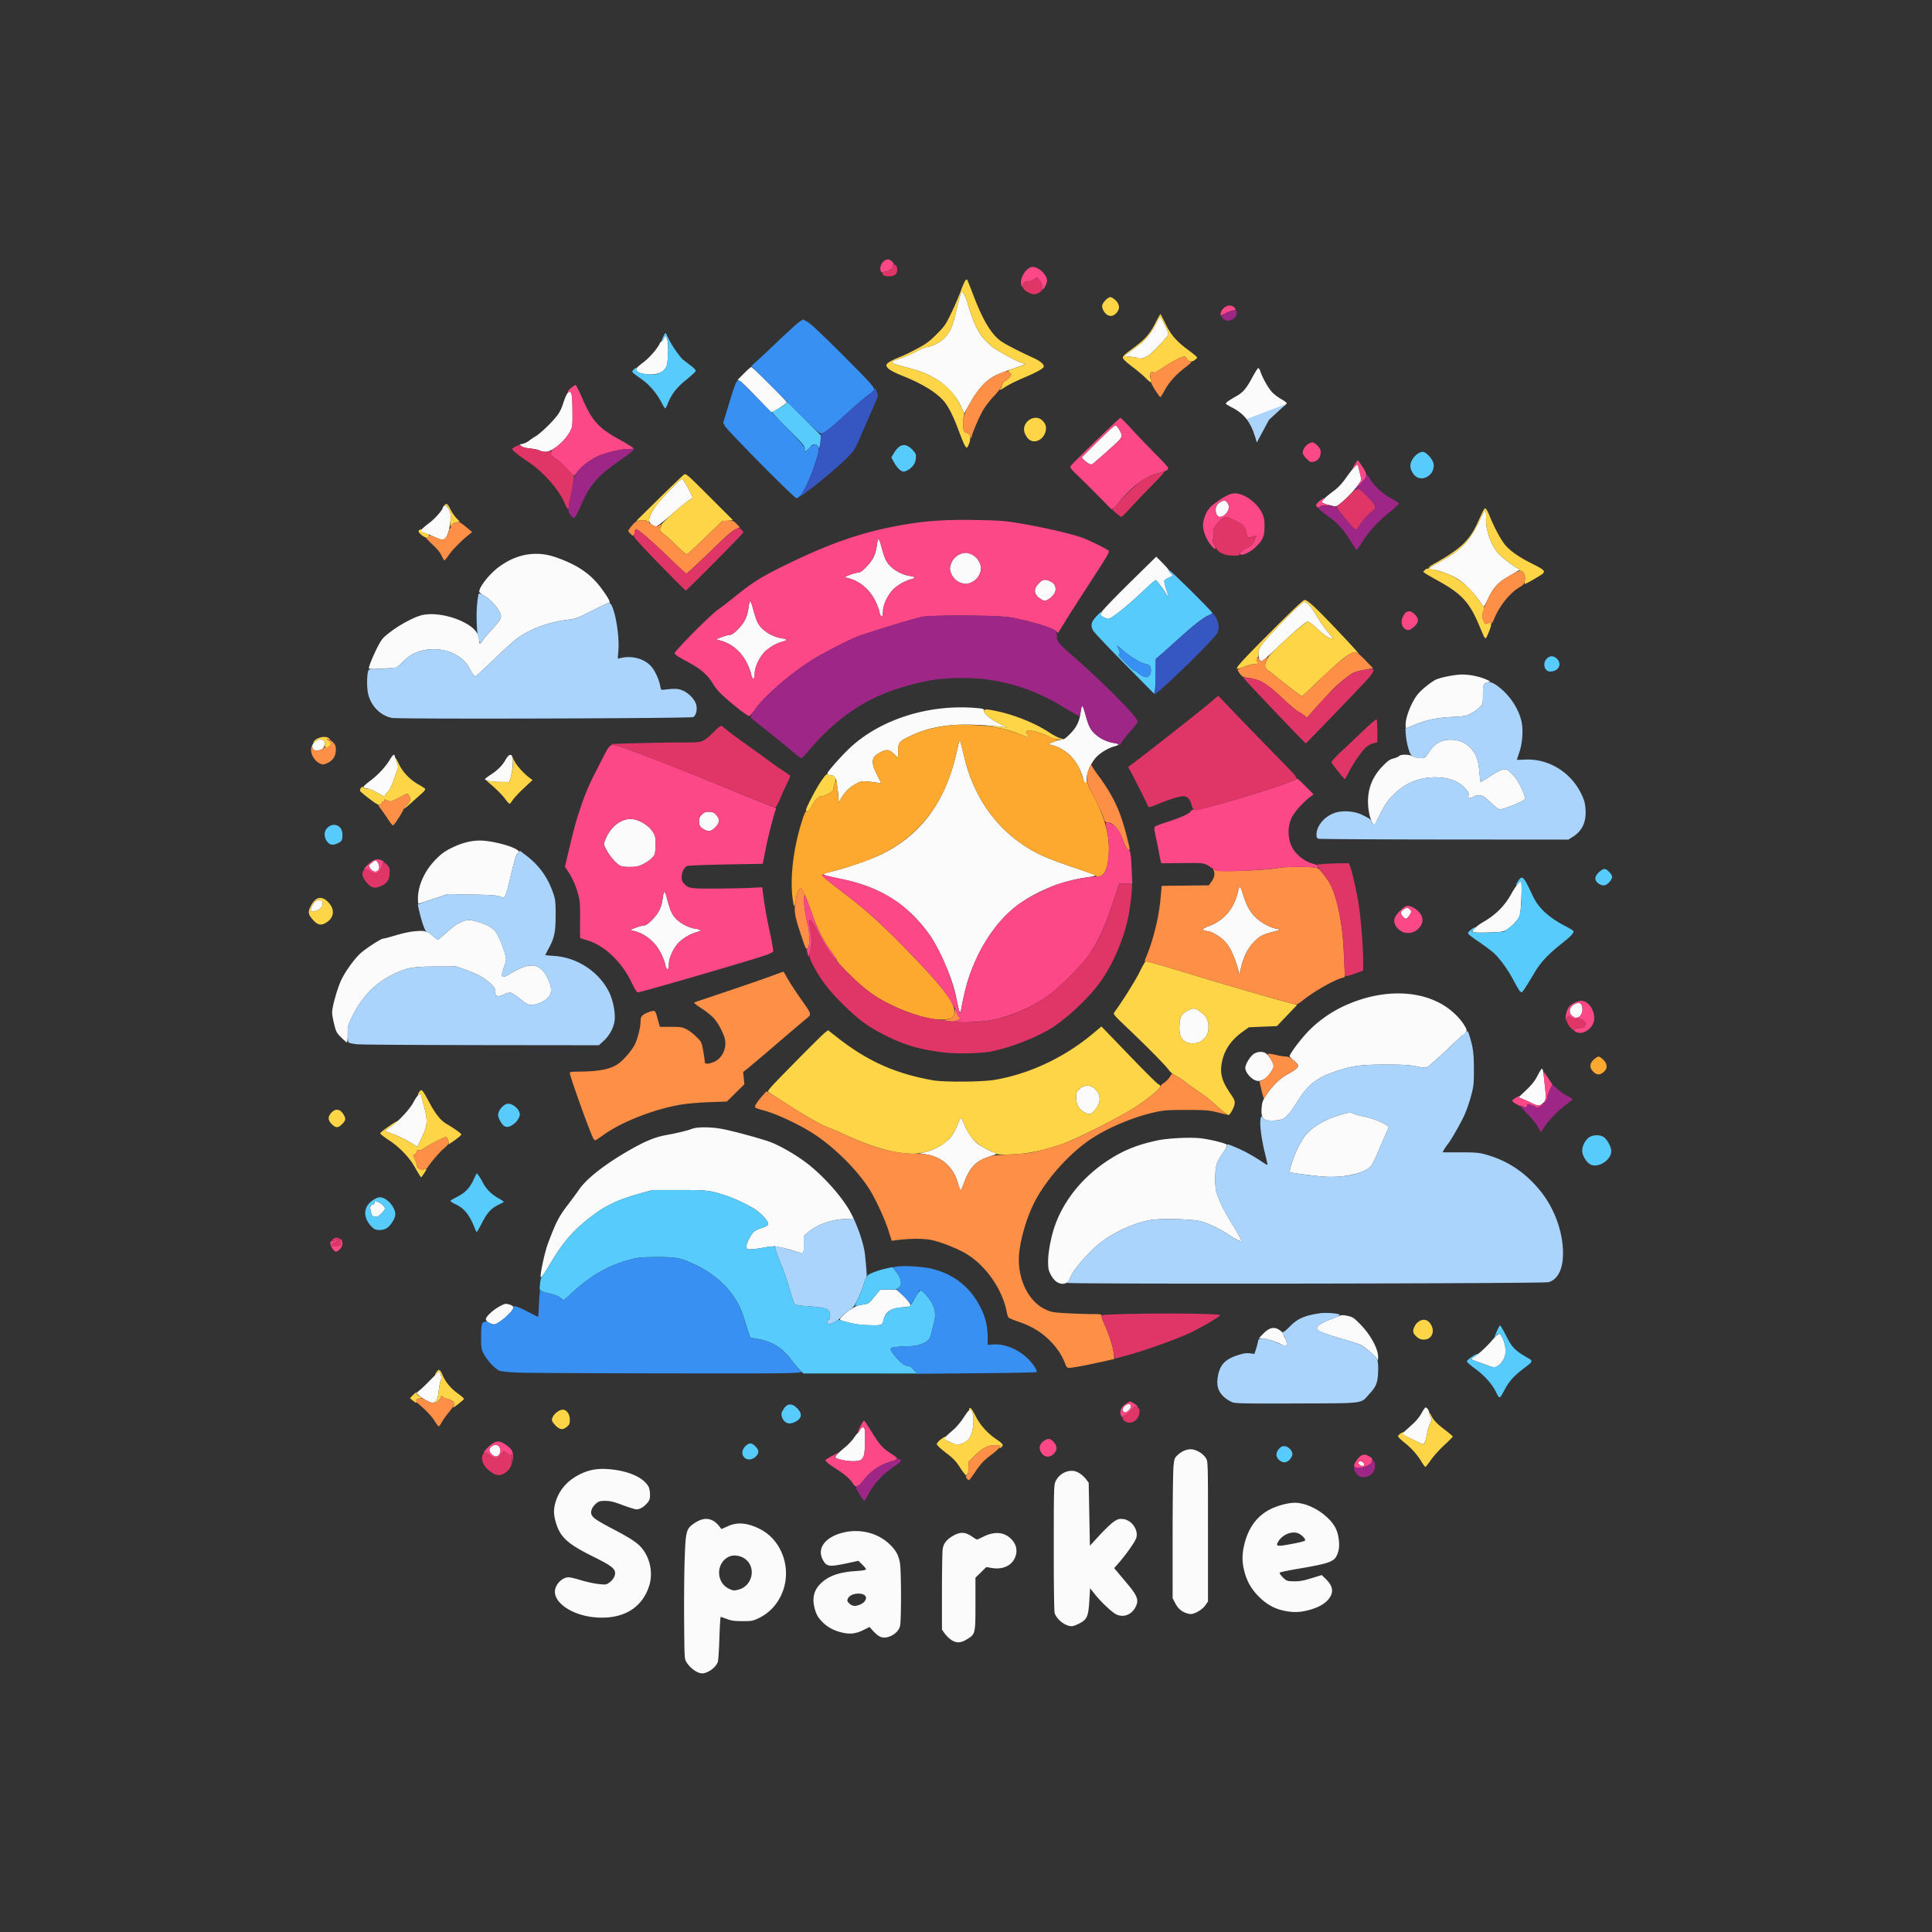 <svg xmlns="http://www.w3.org/2000/svg" xml:space="preserve" width="512" height="512"><rect width="100%" height="100%" fill="#333333" stroke="none"/><path fill="#fbfbfc" d="M184.88 443.15c-1.065-.465-2.252-1.522-2.924-2.6-.573-.923-.576-.98-.654-11.053-.043-5.569.022-12.938.144-16.375.266-7.504.411-8.024 2.654-9.513 2.79-1.853 5.11-1.332 7.039 1.582.025.038.764-.272 1.643-.687 2.608-1.234 5.437-.969 8.841.83 5.354 2.827 7.972 9.674 6.034 15.778-1.095 3.449-3.477 6.237-6.587 7.71-1.57.744-1.876.8-4.315.796-2.097-.003-2.925-.116-4.116-.562-.82-.307-1.563-.558-1.651-.558-.088 0-.24 2.545-.34 5.657-.099 3.112-.291 5.952-.427 6.313-.36.955-1.447 2.026-2.59 2.556-1.178.545-1.734.57-2.75.126zm10.93-21.914c3.42-.95 4.586-5.404 2.039-7.786-1.3-1.214-3.39-1.58-4.819-.84-3.322 1.717-3.274 6.722.082 8.382 1.165.577 1.417.6 2.698.244zm56.308 13.369c-.543-.353-1.325-1.113-1.738-1.688l-.75-1.045v-10.125c0-5.569.092-10.659.203-11.31.248-1.451 1.072-2.478 2.77-3.452 1.832-1.05 3.197-1.012 4.868.138.7.48 1.346.875 1.435.875.09 0 .888-.358 1.775-.794 2.75-1.354 5.175-1.231 6.98.354 1.454 1.276 2.007 2.882 1.565 4.539-.704 2.64-3.222 3.974-6.47 3.424l-1.376-.232-2.875 2.818v6.887c0 8.007-.017 8.08-2.262 9.441-1.66 1.006-2.769 1.052-4.125.17zm-19.238-1.067c-.412-.252-1.128-.888-1.59-1.414l-.84-.957-1.58.78c-2.072 1.021-3.54 1.199-5.716.692-2.12-.494-3.779-1.374-5.154-2.733-1.282-1.267-1.845-2.336-2.242-4.26-.522-2.533.114-4.543 1.97-6.22 2.107-1.903 4.81-2.81 9.215-3.091 1.663-.106 2.562-.264 2.562-.45 0-.158-.453-.729-1.006-1.27l-1.007-.982-2.806.604c-5.028 1.08-5.673.986-6.678-.984-1.543-3.025.776-6.002 5.552-7.128 4.493-1.06 9.164.155 12.273 3.19 1.623 1.585 2.286 2.802 2.666 4.894.359 1.982.377 15.413.022 16.732-.302 1.121-1.269 2.125-2.57 2.668-1.223.51-2.152.49-3.07-.07zm-3.813-9.074c.241-.287.438-.721.438-.964 0-1.644-4.034-1.55-4.79.112-.253.553-.215.722.28 1.249.314.335.867.648 1.228.697.861.114 2.294-.436 2.845-1.094zm53.312 6.058c-1.285-.596-2.566-1.948-2.879-3.04-.15-.523-.243-7.274-.24-17.359.005-15.468.034-16.564.464-17.511.85-1.869 2.889-3.05 4.819-2.792 1.096.147 2.377 1.022 3.334 2.277l.638.836.318 16.704 2.537-2.758c1.396-1.517 3.094-3.134 3.773-3.595 1.08-.731 1.388-.822 2.438-.722 1.947.185 3.674 2.139 3.674 4.156 0 .802-.289 1.424-1.487 3.2-.818 1.212-2.165 2.98-2.993 3.927l-1.506 1.724.963 1.151c.53.633 1.72 2.052 2.645 3.152 2.205 2.62 2.784 3.865 2.4 5.15-.776 2.588-3.227 3.863-5.423 2.82-1.14-.54-4.019-3.234-5.65-5.287l-1.324-1.664-.19 3.208c-.252 4.283-.605 5.097-2.658 6.134-1.75.883-2.28.925-3.652.289zm-125.62-2.02c-5.634-.735-10.086-3.983-9.674-7.057.238-1.778 1.997-3.448 3.631-3.448.403 0 1.843.344 3.2.764 1.358.42 3.413.874 4.568 1.007 1.974.228 2.148.21 2.914-.315.972-.666 1.612-1.673 1.612-2.538 0-1.237-1.13-2.091-5.838-4.413-6.426-3.17-8.51-4.98-9.663-8.402-.763-2.262-.87-3.749-.399-5.585.881-3.44 3.122-6.105 6.573-7.818 2.695-1.339 5.208-1.688 8.86-1.232 4.644.58 8.17 2.305 9.363 4.582.194.372.353 1.296.353 2.054 0 1.19-.107 1.502-.787 2.275-.91 1.036-1.923 1.621-2.808 1.621-.341 0-1.973-.506-3.627-1.125-2.425-.907-3.321-1.125-4.623-1.125-1.391 0-1.728.094-2.42.676-1.037.874-1.56 2.092-1.248 2.913.336.885 1.417 1.62 5.68 3.861 4.528 2.383 6.25 3.495 7.43 4.801 2.337 2.587 3.248 6.635 2.255 10.016-1.875 6.382-7.53 9.509-15.351 8.488zm157.25-1.153c-1.199-.52-1.944-1.267-2.651-2.656l-.6-1.18.002-16.445c0-9.045.109-17.402.24-18.571.229-2.045.275-2.16 1.241-3.028 1.292-1.163 2.934-1.651 4.24-1.26 1.349.404 2.543 1.275 3.138 2.289.506.86.514 1.162.514 19.396v18.52l-.716 1.033c-.774 1.117-2.798 2.307-3.896 2.29-.35-.005-1.031-.18-1.511-.389zm26.248-.494c-2.588-.56-4.648-1.713-6.632-3.712-2.034-2.049-3.17-4.041-3.874-6.795-.623-2.439-.623-4.423.003-7.033 1.079-4.498 3.429-7.654 7.004-9.406 1.923-.942 4.63-1.65 6.338-1.658 2.635-.011 6.001 1.478 8.486 3.755 1.946 1.783 2.841 3.384 3.163 5.656.285 2.004.135 3.323-.526 4.644-.8 1.596-2.252 2.085-10.211 3.438-2.544.433-4.728.887-4.853 1.01-.135.132.183.632.783 1.233.88.88 1.167 1.016 2.228 1.055 2.144.08 2.915-.038 5.536-.844l2.57-.79 1.013.982c1.813 1.755 2.18 3.23 1.202 4.833-.994 1.63-2.895 2.767-5.918 3.54-2.191.56-4.025.587-6.311.092zm2.976-17.87c1.292-.255 2.452-.565 2.576-.69.386-.385-1.007-1.767-2.07-2.053-1.808-.487-4.159.672-5.116 2.523-.573 1.108-.033 1.134 4.61.22zm17.075-20.788c-.542-.541-.35-.989.387-.904.833.096 1.183 1.204.38 1.204-.257 0-.602-.135-.767-.3zm-137.26-1.314c-2.338-.566-2.314-.638 1.174-3.582.698-.589 1.631-1.601 2.073-2.25.443-.648.898-1.217 1.012-1.264.114-.046.376-.412.583-.812.413-.797.974-.951 1.212-.332.251.654.168 5.91-.11 6.91-.142.511-.503 1.102-.804 1.312-.671.47-3.234.48-5.14.018zm-92.885-1.64c-.731-.87-.62-1.432.417-2.112 1.246-.816 2.545.643 1.857 2.086-.47.986-1.456.998-2.274.026zm122.97-2.475c-.275-.093-1.1-.461-1.832-.82l-1.333-.65.833-.752c.457-.413 1.385-1.24 2.06-1.838.676-.597 1.78-1.928 2.455-2.957 1.699-2.591 2.025-2.768 2.429-1.316.529 1.905.115 5.231-.83 6.675-.738 1.125-2.745 2.005-3.782 1.657zm121.04-1.39-2.707-1.327.832-.765c.457-.42 1.465-1.335 2.238-2.033.808-.729 1.745-1.905 2.202-2.762.438-.822.918-1.494 1.067-1.494.375 0 .933.784.942 1.325.004.248.18.782.389 1.186.351.68.34.815-.136 1.749-.284.556-.63 1.653-.769 2.438-.358 2.023-.718 3.056-1.058 3.032-.161-.01-1.511-.618-3-1.348zm-76.23-7.159c-.638-.36-.536-1.108.233-1.713 1.36-1.07 2.166.088.902 1.294-.54.516-.796.61-1.135.42zm-185.81-3.605c-.963-.616-1.714-1.255-1.67-1.42.043-.164.324-.46.624-.658.3-.199 1.638-1.469 2.973-2.824l2.428-2.462.3 1c.235.785.233 1.145-.012 1.682-.171.376-.408 1.626-.527 2.778-.35 3.39-1.19 3.778-4.116 1.904zm282.74-8.533c-.544-.2-1.72-.625-2.613-.947-2.802-1.007-2.672-.894-1.711-1.487 1.474-.911 3.447-2.748 5.336-4.97.55-.646 1.184-1.177 1.409-1.178.704-.003 1.716 2.736 1.709 4.623-.007 1.827-1.19 3.623-2.755 4.182-.213.076-.832-.024-1.375-.223zm-29.923-1.834c-.196-.662-3.026-3.153-4.356-3.835-.435-.223-2.01-.751-3.5-1.174-3.987-1.132-6.62-2.005-7.397-2.452-1.431-.825-.662-1.692 2.688-3.032 1.1-.44 2.298-.923 2.662-1.073.493-.204 1.036-.191 2.125.05 1.329.296 1.634.501 3.338 2.238 2.815 2.87 4.857 6.73 4.7 8.88-.066.89-.1.941-.26.398zm-25.04-3.79c-1.223-.71-3.657-1.549-4.9-1.688l-1.375-.154 1.126-1.155c1.508-1.547 2.722-1.9 4.022-1.17.515.29 1.007.708 1.092.93.086.221.376.796.645 1.277.552.988.652 2.254.177 2.243-.171-.004-.525-.132-.786-.283zm-112.53-5.462c-1.3-.197-4.35-.954-4.689-1.163-.385-.238.795-1.483 2.524-2.664 1.422-.972 2.067-1.247 3.34-1.426 1.683-.236 1.625-.193 3.776-2.83l.95-1.165h4.257l1.235 1.063c1.517 1.304 2.846 3.088 2.474 3.318-.146.09-1.204.25-2.35.354-2.963.27-4.22 1.167-4.752 3.389-.31 1.294-.506 1.379-3.107 1.345-1.324-.017-2.97-.117-3.657-.22zm-97.806-.453c-.517-.269-.81-.61-.813-.948-.008-.703 1.993-2.536 3.777-3.463 1.312-.681 1.478-.71 2.438-.422.81.242 1.03.429 1.03.87 0 .99-3.995 4.438-5.1 4.4-.29-.01-.888-.206-1.332-.437zm150.41-10.858c-.494-.327-1.138-1.131-1.537-1.92-.588-1.16-.688-1.661-.688-3.46 0-2.342.707-6.206 1.658-9.057 2.324-6.975 7.467-13.362 14.343-17.814 4.07-2.635 7.585-4.05 12.902-5.193 3.083-.663 9.388-.931 12.098-.516 2.976.457 6.289 1.334 6.43 1.702.072.186-.319.981-.867 1.767-1.848 2.647-2.134 3.43-2.256 6.179-.062 1.375.011 3.158.162 3.963.34 1.825 1.94 5.221 4.103 8.715 1.894 3.06 2.765 4.693 2.594 4.864-.168.168-2.042-.819-3.74-1.97-1.923-1.302-5.195-2.843-7.047-3.317-2.055-.526-9.345-.764-12.462-.406-4.27.49-10.335 3.144-14.135 6.185-3.358 2.686-7.344 7.38-8.028 9.45-.466 1.414-2.076 1.791-3.53.828zm-136.72-1.344c0-1.476 1.165-6.715 1.968-8.853 2.077-5.53 2.876-7.088 5.18-10.1 1.225-1.602 2.54-3.386 2.921-3.964 2.005-3.035 7.121-7.025 13.983-10.905 3.835-2.168 6.396-3.202 9.165-3.7 2.905-.524 5.693-1.195 6.908-1.664 1.488-.574 5.361-.52 8.444.119 3.017.625 8.885 2.214 11.825 3.202 2.48.834 6.584 3.132 9.73 5.449 4.635 3.413 10.108 9.568 12.205 13.728l.646 1.28-2.55.13c-3.638.188-7.263 1.529-9.613 3.557l-1.063.916v2.23c0 2.197-.009 2.231-.609 2.231-.334 0-.925-.127-1.312-.282-1.06-.426-4.317-1.252-5.486-1.39-.567-.068-1.917.053-3 .27-1.083.217-2.587.423-3.343.46-1.332.065-1.377.046-1.454-.617-.1-.869 1.307-3.555 2.183-4.168.356-.249 1.228-.643 1.94-.876 1.96-.643 2.065-.91.934-2.394-.525-.689-1.61-1.711-2.41-2.273-1.831-1.284-5.954-3.233-8.568-4.05-3.939-1.231-4.616-1.305-12-1.305h-7l-2.916.81c-7.213 2.004-10.553 3.754-15.836 8.298-3.016 2.595-5.471 5.628-7.955 9.826-1.926 3.257-2.918 4.628-2.918 4.034zm-44.312-16.015c-.24-.063-.494-.387-.563-.72l-.24-1.172c-.14-.69.165-1.238.632-1.136.198.043.383-.165.432-.487.1-.657.074-.65.977-.265.958.408 1.825 1.209 1.822 1.684-.003.555-1.693 2.274-2.201 2.24a5.626 5.626 0 0 1-.86-.144zm155.48-7.015c-.062-.103-.348-.981-.636-1.951-1.223-4.126-4.256-6.815-8.376-7.426l-1.725-.256 1.807-.46c2.13-.54 4.197-1.661 5.772-3.13 1.044-.974 1.835-2.338 2.854-4.92.207-.526.478-.893.601-.817.123.076.483.788.798 1.58.77 1.938 2.068 3.879 3.327 4.978.886.774 3.308 2.071 5.036 2.698.39.141.112.306-1.25.744-4.106 1.321-5.534 2.767-7.241 7.335-.685 1.831-.763 1.964-.967 1.625zm95.458-3.57c-4.268-.458-7.924-.958-8.07-1.104-.25-.25.912-3.863 1.964-6.112.54-1.155 1.404-2.653 1.92-3.33 1.845-2.423 5.21-4.471 9.349-5.69 2.598-.765 2.686-.774 3.625-.368.529.229 1.752.559 2.718.733 1.859.336 5.097 1.582 6.08 2.34l.587.452-.806 1.856c-.444 1.02-1.352 3.129-2.02 4.686-.667 1.556-1.45 3.163-1.74 3.569-1.57 2.205-7.886 3.583-13.607 2.968zm-241.43-9.126c-1.192-.719-3.044-1.62-4.117-2.002-1.072-.383-2.038-.771-2.146-.864-.108-.092.455-.598 1.25-1.123 2.121-1.401 5.107-4.589 6.151-6.567.49-.927 1.12-1.826 1.4-1.997.46-.28.527-.243.667.375.086.377.43 1.725.768 2.995.95 3.587.863 4.763-.59 7.88l-1.217 2.61zm226.93-5.853c-.907-.368-1.21-1.323-1.031-3.248.145-1.567.297-1.952 1.419-3.606 1.477-2.177 3.372-4.038 5.116-5.024 3.608-2.039 3.761-2.33 2-3.801-.618-.517-1.125-1.045-1.125-1.172 0-.643 3.092-4.743 5.098-6.762 3.717-3.74 8.074-6.397 13.372-8.152 8.744-2.898 17.475-2.117 23.367 2.09 1.86 1.33 3.58 3.13 4.52 4.731.662 1.13.676 1.218.289 1.81-.224.34-.505.62-.625.62s-2.115 1.81-4.432 4.024-4.544 4.195-4.948 4.405c-.665.347-.956.34-3.125-.081-1.906-.37-3.557-.463-8.14-.46-6.388.004-8.73.305-12.75 1.64-5.487 1.823-7.693 3.529-10.626 8.22-2 3.198-3.079 4.362-4.38 4.723-1.148.319-3.263.341-4 .043zm-48.318-2.193c-1.297-.84-1.875-2.009-1.875-3.79 0-1.253.077-1.438.908-2.2 1.258-1.153 2.755-1.174 4.027-.057 1.725 1.514 1.713 3.811-.03 5.74-1.06 1.172-1.61 1.228-3.03.307zm119.07-2.128a31.666 31.666 0 0 0-2.35-1.09l-1.348-.556 2.023-1.92c1.514-1.437 2.263-2.387 2.974-3.772.523-1.019 1.039-1.853 1.146-1.854.305-.002.38.385.802 4.186.424 3.813.363 4.248-.714 5.12-.698.566-1.314.538-2.533-.114zm-74.145-6.511c-1.07-.72-1.982-2.064-1.975-2.906.01-.976 1.256-3.059 2.219-3.705 1.003-.674 2.415-.745 3.246-.163.825.578 2.03 2.568 2.03 3.354 0 .796-1.142 2.44-2.32 3.338-1.054.804-2.09.83-3.2.082zm-17.875-9.903c-1.235-.753-1.685-2.009-1.55-4.328.133-2.316.544-3.042 2.2-3.888 1.475-.754 2.01-.711 3.285.26 1.698 1.296 2.21 2.234 2.21 4.052 0 1.774-.56 2.85-1.98 3.807-1.082.729-3.054.774-4.165.097zm-223.7-1.091c-1.204-1.204-1.358-1.493-1.859-3.491-.3-1.198-.545-2.605-.545-3.125.003-1.513 1.42-6.519 2.463-8.697 1.07-2.232 3.476-5.56 5.047-6.98 1.423-1.286 5.443-3.895 6.002-3.895.252 0 1.786-.403 3.41-.895 1.851-.562 3.79-.963 5.2-1.076 2.518-.201 3.035-.05 4.734 1.39.54.457 1.073.831 1.183.831.11 0 1.063-.787 2.118-1.749 2.12-1.931 3.436-2.787 5.012-3.258.885-.264 1.31-.246 2.75.116 2.629.659 4.643 1.72 5.435 2.863.798 1.151 1.986 3.982 2.504 5.964.348 1.334.337 1.477-.247 3.15-1.04 2.977-.775 3.391 1.342 2.095 5.54-3.392 8.16-3.09 10.205 1.176 1.121 2.34 1.148 3.776.093 4.978-.895 1.02-2.839 1.908-4.312 1.972-.963.042-1.26-.106-3.02-1.504-1.073-.853-2.222-1.619-2.554-1.702-.374-.094-1.017.048-1.689.374-1.458.706-2.131.679-2.427-.098-.13-.342-.174-.785-.098-.983.223-.58-1.697-2.437-3.695-3.576-1.008-.574-2.901-1.413-4.207-1.866l-2.375-.822-5.375.012c-6.142.014-7.757.31-11.376 2.088-4.835 2.375-8.353 6.056-10.943 11.447-.994 2.068-1.056 2.327-1.055 4.385 0 1.203-.092 2.188-.204 2.188-.113 0-.795-.59-1.517-1.313zm326.25-5.706c-1.158-.91-.73-2.58.827-3.226.415-.172.928-.246 1.138-.165 1.123.43.912 3.218-.278 3.67-.856.326-.935.313-1.687-.279zm-162.73-2.378c-.21-.95-.459-2.122-.553-2.604-.967-4.97-4.536-13.15-7.451-17.084-5.755-7.76-12.918-12.199-22.923-14.2-2.132-.427-4.145-.915-4.474-1.084-.551-.284-.415-.353 1.75-.88 4.134-1.008 10.44-3.19 13.347-4.62 10.487-5.159 16.897-13.868 19.874-27.007.761-3.358.762-3.359 1.007-2.75.11.275.558 2.02.993 3.875 2.762 11.772 9.692 20.791 19.877 25.87 1.606.801 5.243 2.207 8.741 3.38 3.296 1.103 6.087 2.102 6.203 2.218.116.116-.74.334-1.902.484-7.857 1.014-16.12 4.694-21.134 9.41-5.306 4.993-9.56 12.621-11.533 20.683-.393 1.607-.793 3.463-.889 4.125-.29 2.013-.52 2.058-.934.183zm74.323-9.072c0-.847-.969-3.704-1.936-5.71-.557-1.157-1.31-2.217-2.095-2.951-1.2-1.122-3.433-2.363-4.261-2.368-.581-.003-1.208-.267-1.208-.508 0-.11.792-.504 1.76-.873 3.82-1.46 6.49-4.59 7.467-8.749.491-2.093.64-2.06 1.389.303 1.007 3.176 1.892 4.773 3.473 6.269 1.483 1.402 3.821 2.662 5.454 2.938.545.092.946.212.89.267-.054.054-.953.318-1.996.584-2.581.66-3.66 1.26-5.05 2.807-1.505 1.673-2.528 3.703-3.172 6.291-.541 2.175-.715 2.59-.715 1.7zm-151.75-1.408c-.137-.36-.253-.79-.256-.952-.004-.163-.334-1.064-.734-2.001-1.52-3.56-4.379-6.028-7.885-6.801-.718-.159-.683-.191.843-.768.876-.33 1.884-.602 2.24-.602.463 0 1.079-.444 2.182-1.574 1.692-1.734 2.432-3.287 2.74-5.746.098-.79.274-1.495.39-1.567.116-.072.391.52.612 1.316.919 3.316 1.232 4.153 1.894 5.067 1.203 1.662 3.606 3.056 5.843 3.392 1.515.227 1.628.527.33.876-1.574.424-3.174 1.302-4.495 2.467-1.532 1.352-2.954 4.246-2.954 6.014 0 1.4-.382 1.848-.75.88zm214.09-9.319c-.538-.18-.537-.181.125-.953.365-.425 1.395-1.197 2.288-1.715 3.476-2.014 5.773-4.34 7.643-7.743.511-.93 1.247-2.04 1.634-2.463.62-.68.725-.718.874-.328.245.637-.07 7.6-.394 8.695-.3 1.019-1.903 2.8-3.408 3.786-.9.59-1.249.648-4.599.77-1.993.072-3.867.05-4.163-.049zm-18.793-4.133c-.658-.7-.69-1.219-.106-1.72.754-.647 1.353-.742 1.848-.294.597.54.584.76-.098 1.763-.668.98-.922 1.02-1.644.25zm-289.42-1.669c-.219-.354.593-1.953 1.211-2.386 1.66-1.162 2.711.667 1.143 1.986-.773.65-2.064.87-2.354.4zm28.373-3.154c0-3.459 1.822-7.431 4.765-10.386 1.543-1.55 2.355-2.132 4.277-3.067 2.624-1.276 5.011-1.885 7.419-1.891 2.14-.006 6.247.86 8.47 1.785 1.77.737 2.2 1.222 1.453 1.64-.362.203-.962 2.285-2.253 7.82-.369 1.581-.83 3.124-1.025 3.427-.345.538-.38.542-1.417.15-.845-.32-2.376-.425-7.44-.508l-6.374-.104-3.825 1.267c-2.104.698-3.875 1.268-3.937 1.268-.062 0-.113-.63-.113-1.401zm-12.482-7.757c-.285-.363-.518-.746-.518-.853 0-.246 1.465-1.489 1.755-1.489.378 0 .995 1.088.995 1.756 0 1.338-1.36 1.695-2.232.586zm65.84-1.06c-1.054-.643-2.692-2.613-3.5-4.21-.665-1.314-.668-1.345-.256-2.424 1.398-3.659 4.447-5.949 7.385-5.546 2.142.294 4.673 2.04 5.534 3.817.444.918.514 1.446.44 3.323-.084 2.158-.115 2.261-.962 3.15-.48.506-1.55 1.243-2.375 1.639-1.267.608-1.81.719-3.5.718-1.511 0-2.187-.114-2.765-.467zm22.516-9.443c-1.075-.562-1.375-1.046-1.375-2.215 0-.823.154-1.178.766-1.764.634-.607.966-.73 1.918-.71.96.021 1.269.156 1.859.817 1.026 1.148.95 2.099-.264 3.313-1.063 1.063-1.703 1.186-2.904.559zm176.91-2.026c-.26-.516-.6-1.678-.755-2.583-.833-4.854.38-8.895 3.679-12.253 1.33-1.356 1.9-1.753 2.844-1.988.648-.162 1.31-.45 1.468-.641.376-.454 2.541-.455 3.427-.002 1.002.513 2.685.733 3.257.427.272-.145.84-.826 1.263-1.513 1.428-2.32 3.627-3.417 6.412-3.196 2.663.212 4.88 1.81 6.049 4.363.445.974.679 2.079.846 4.005.127 1.463.283 2.712.345 2.774.063.063 1.045-.51 2.183-1.271 2.434-1.63 3.826-2.252 4.547-2.036.813.243 2.356 1.838 3.243 3.351 1.063 1.815 1.993 4.155 1.785 4.491-.381.617-5.56 2.76-6.67 2.76-.285 0-1.241-.702-2.172-1.592-.915-.876-1.91-1.72-2.21-1.875-.735-.382-1.818-.343-2.578.091-1.06.606-1.51.488-1.342-.351.121-.608-.027-.914-.902-1.863-1.786-1.937-4.448-2.903-8.016-2.908-3.926-.005-7.57 1.42-10.398 4.066-1.986 1.857-2.728 2.91-4.348 6.17-.687 1.38-1.302 2.511-1.366 2.511-.065 0-.33-.421-.59-.937zm-141.29-5.563c-.013-1.743-.54-5.36-.877-6.01-.219-.424-.584-.74-.855-.74-.665 0-1.264-.259-1.264-.546 0-.422 3.6-4.506 5.843-6.63 8.18-7.744 21.29-11.858 33.97-10.66 1.542.145 1.687.207 1.687.728 0 .792 1.69 2.18 4.125 3.39l2 .993-1.25-.136c-11.417-1.245-17.934-.612-24.303 2.362-2.98 1.39-3.322 1.805-3.322 4.02v1.793l-1.12-1.032c-1.246-1.15-1.775-1.24-3.255-.562-2.71 1.243-2.981 2.583-1.23 6.07l1.145 2.28-1.207-.163c-3.906-.526-3.915-.525-5.568.356-1.688.9-3.18 2.417-3.995 4.062-.443.896-.52.959-.524.425zm-122.22-2.139c-1.016-.596-2.245-1.119-2.73-1.16-.487-.042-.927-.202-.977-.357-.05-.154.693-.863 1.652-1.574 2.126-1.576 4.11-3.683 5.267-5.592.864-1.426 1.202-1.704 1.357-1.115.046.172.276.896.512 1.61l.43 1.298-.784 2.303c-.903 2.65-1.541 3.987-2.14 4.484-.232.193-.493.538-.581.769-.138.361-.413.27-2.006-.666zm187.22-2.987c-.137-.36-.253-.79-.256-.952-.004-.163-.334-1.064-.734-2.001-1.52-3.56-4.379-6.028-7.885-6.802-.718-.158-.683-.19.843-.767.876-.33 1.884-.602 2.24-.602.463 0 1.079-.444 2.182-1.574 1.692-1.734 2.432-3.287 2.74-5.746.098-.79.274-1.495.39-1.567.116-.072.391.52.612 1.316.919 3.316 1.232 4.153 1.894 5.067 1.203 1.661 3.606 3.056 5.843 3.391 1.515.228 1.628.528.33.877-1.574.424-3.174 1.302-4.495 2.467-1.532 1.352-2.954 4.246-2.954 6.014 0 1.4-.382 1.848-.75.88zm-157.94-.185c-.447-.144-.813-.344-.813-.445 0-.101.729-.66 1.62-1.24 1.805-1.176 3.011-2.403 3.879-3.947.57-1.016 1.098-1.431 1.5-1.182.651.402.498 3.8-.284 6.313l-.253.812-2.419-.025c-1.33-.014-2.783-.143-3.23-.286zm-46.125-8.198c-.24-.146-.438-.557-.438-.913 0-.619.21-.876 1.407-1.72.428-.302.657-.318 1.174-.082.353.16.701.447.773.635.167.434-.19 1.392-.664 1.786-.53.44-1.748.599-2.252.294zm289.31-6.714c0-2.138 1.699-6.275 3.373-8.215 1.014-1.175 3.302-3.007 4.57-3.66 1.18-.607 5.165-1.394 7.057-1.393 1.982 0 4.496.51 6.266 1.272 1.277.55 1.298.575.636.752-1.297.347-1.402.59-1.402 3.24 0 2.37-.027 2.49-.741 3.304-.408.465-1.431 1.212-2.274 1.661-1.46.779-1.71.827-5.321 1.021-4.1.221-6.67.785-10.136 2.225-1.016.421-1.888.767-1.938.767-.05 0-.09-.439-.09-.974zm-173.25-12.653c-.137-.361-.253-.79-.256-.953-.004-.163-.334-1.063-.734-2-1.52-3.561-4.379-6.028-7.885-6.802-.718-.158-.683-.19.843-.767.876-.331 1.884-.602 2.24-.602.463 0 1.079-.444 2.182-1.575 1.692-1.733 2.432-3.286 2.74-5.745.098-.79.274-1.495.39-1.567.116-.072.391.52.612 1.316.919 3.315 1.232 4.153 1.894 5.066 1.203 1.662 3.606 3.057 5.843 3.392 1.515.227 1.628.527.33.877-1.574.424-3.174 1.302-4.495 2.467-1.532 1.351-2.954 4.246-2.954 6.014 0 1.4-.382 1.847-.75.879zm-73.807-.562c-.212-.24-.67-1-1.017-1.687-2.331-4.61-9.513-6.497-14.81-3.89-.921.454-2.075 1.332-2.96 2.254-1.149 1.196-1.616 1.516-2.241 1.533-.435.013-2.112.097-3.728.188-2.309.13-2.937.096-2.937-.156 0-.578 1.502-4.14 2.574-6.105.941-1.725 1.3-2.112 3.426-3.7 2.523-1.882 6.11-3.764 8.048-4.222 3.687-.87 9.598.51 13.01 3.037 1.437 1.065 2.192 2.379 2.192 3.814 0 .862.289.915.723.133.221-.398 1.443-1.871 2.715-3.272 1.889-2.08 2.312-2.691 2.312-3.335 0-1.44-2.436-4.422-4.562-5.584-.653-.357-1.187-.829-1.185-1.047.007-1.25 2.64-4.582 5.067-6.417 4.674-3.532 9.924-4.482 15.055-2.724 5.77 1.976 9.344 4.387 12.186 8.22 1.869 2.52 2.604 3.898 2.08 3.898-.203 0-2.228.948-4.5 2.106-3.874 1.975-4.275 2.123-6.448 2.386-5.083.614-10.11 2.494-13.567 5.072-.825.616-3.564 3.103-6.086 5.528-2.522 2.425-4.67 4.408-4.774 4.408-.103 0-.361-.197-.573-.437zm208.32-4.046c-.143-.266-.259-.986-.259-1.6 0-.943.184-1.361 1.185-2.692 1.72-2.289 10.026-10.704 10.74-10.884.848-.213 1.748.715 3.436 3.543.755 1.266 1.855 2.895 2.444 3.62.588.725 1.28 1.588 1.536 1.917l.465.6-.675-.123c-.795-.144-1.844-.912-4-2.928-.863-.808-1.8-1.47-2.082-1.47-.54 0-3.501 2.545-8.786 7.552-1.712 1.622-3.255 2.949-3.429 2.949-.174 0-.433-.218-.575-.484zm-41.433-11.287-.8-.512.55-.947c.302-.52 3.652-3.995 7.443-7.721l6.894-6.775 1.669 1.682c.917.925 1.668 1.802 1.668 1.949 0 .147.225.471.5.72.696.63.64.765-.508 1.224-.555.222-1.082.596-1.173.831-.09.235.137 1.269.503 2.296.691 1.934.739 2.6.098 1.36-.595-1.15-2.646-3.836-2.93-3.836-.143 0-1.44 1.122-2.883 2.494-4.623 4.397-8.824 7.758-9.688 7.752-.3-.002-.903-.235-1.343-.517zm-59.076-.605c-.137-.361-.253-.79-.256-.953-.004-.163-.334-1.063-.734-2-1.52-3.561-4.379-6.028-7.885-6.802-.718-.159-.683-.19.843-.767.876-.331 1.884-.602 2.24-.602.463 0 1.079-.444 2.182-1.575 1.692-1.733 2.432-3.286 2.74-5.745.098-.79.274-1.495.39-1.567.116-.072.391.52.612 1.316.919 3.315 1.232 4.153 1.894 5.066 1.203 1.662 3.606 3.057 5.843 3.392 1.515.227 1.628.527.33.877-1.574.424-3.174 1.302-4.495 2.467-1.532 1.351-2.954 4.246-2.954 6.014 0 1.4-.382 1.847-.75.879zm158.75-3.687c-1.473-2.1-3.808-4.51-5.382-5.554-1.605-1.065-4.56-2.254-6.489-2.61-.805-.15-1.5-.308-1.545-.353-.045-.046 1.317-.857 3.027-1.804 5.572-3.084 7.656-5.203 10.199-10.367 1.795-3.646 1.638-3.383 1.875-3.145.103.104.156 1.056.117 2.116-.107 2.955 1.317 6.975 3.256 9.187.852.972 3.792 3.243 5.044 3.895l.73.38-.605.366c-.333.201-1.546.92-2.697 1.596-2.572 1.513-3.744 2.806-5.105 5.636-.58 1.203-1.115 2.195-1.191 2.204-.076.009-.631-.688-1.234-1.547zm-116.16-.417c-1.767-1.077-2.052-2.48-.795-3.91 1.13-1.288 1.76-1.469 3.078-.886 1.198.53 1.625 1.119 1.625 2.24 0 .858-.954 2.12-2.017 2.67-.898.464-.95.46-1.891-.114zm-21.852-4.596c-1.235-.653-2.24-2.246-2.24-3.55 0-.437.259-1.285.575-1.884.653-1.235 2.246-2.24 3.55-2.24 1.304 0 2.896 1.005 3.55 2.24.727 1.377.727 2.393 0 3.77-.654 1.234-2.247 2.24-3.55 2.24-.438 0-1.286-.26-1.885-.576zm-138.93-11.916c-.862-.408-2.015-.862-2.563-1.01-.547-.147-.995-.354-.995-.46 0-.353.612-.95 2.202-2.15 1.59-1.199 3.381-3.218 3.674-4.14.29-.917 1.109-.596 1.66.65.41.928.477 1.444.35 2.688-.356 3.46-1.087 5.164-2.217 5.164-.299 0-1.25-.334-2.111-.742zm57.6-3.276c-.825-.65-.838-1.393-.053-2.943.84-1.656 2.306-3.463 5.359-6.6 2.008-2.065 2.688-2.624 2.938-2.416.415.344 2.598 4.368 2.598 4.789 0 .174-.315.455-.7.626-.385.171-2.437 1.828-4.562 3.684-2.339 2.043-4.072 3.376-4.392 3.377-.29 0-.825-.232-1.187-.517zm149.83-2.498c-.702-1.312-.269-2.832.991-3.475.839-.428 1.004-.441 1.462-.12.284.199.589.69.677 1.093.407 1.85-2.314 4.026-3.13 2.502zm29.528-2.696c-.884-.227-1.646-.534-1.694-.683-.113-.348 1.134-1.547 3.166-3.041 1.096-.807 2.102-1.872 3.126-3.314 1.952-2.747 3.077-3.961 3.226-3.483.061.197.308 1.156.548 2.132l.436 1.775-.838 1.225c-1.543 2.258-5.397 5.911-6.147 5.826-.12-.013-.94-.21-1.823-.437zm-63.661-11.015c-.403-.248-.952-.698-1.22-.999l-.486-.547 4.258-4.238c2.342-2.332 4.44-4.239 4.664-4.239.49 0 1.676 1.94 1.676 2.742 0 .352-.42.972-1.085 1.603-1.781 1.691-6.36 5.73-6.73 5.937-.201.112-.65.005-1.077-.259zm-145.36-3.39c-.344-.191-1.447-.426-2.45-.521-1.004-.095-1.963-.31-2.13-.477a2.088 2.088 0 0 0-.675-.43c-.203-.068.08-.206.63-.307.55-.1 1.394-.494 1.875-.875.481-.381 1.156-.841 1.5-1.023 1.04-.552 3.725-3.02 5.273-4.849 1.207-1.425 1.595-2.13 2.24-4.066.78-2.343 1.295-3.19 1.828-3.013.46.153.598 1.328.63 5.374.027 3.568-.01 3.899-.57 5-1.358 2.674-4.811 5.563-6.627 5.545-.495-.005-1.18-.166-1.524-.357zm190.089-2.163c-.18-.607-.416-1.527-.663-2.107-.876-3.17-2.934-5.602-5.868-7.084-.837-.422-1.59-.879-1.674-1.014-.15-.243.657-.83 2.865-2.084 1.662-.943 2.586-2.034 4.062-4.793.73-1.361 1.453-2.518 1.608-2.57.156-.052.42.334.587.856.502 1.57 1.994 4.257 2.992 5.388.516.585 1.627 1.45 2.47 1.922.842.473 1.531.989 1.531 1.146 0 .158-.59.528-1.388 1.214-3.109 1.94-5.21 5.213-6.522 9.126zm-78.062-8.781c-2.227-5.195-6.724-8.845-13.027-10.574-5.584-1.532-5.812-1.615-5.487-2.006.167-.201 1.103-.602 2.082-.89.98-.29 2.823-1.076 4.098-1.748 1.276-.672 2.537-1.221 2.804-1.221 1.062 0 3.4-1.117 4.51-2.156 1.639-1.533 2.346-3.005 3.23-6.72.424-1.787.945-3.852 1.157-4.588.373-1.297.4-1.325.866-.902.264.239.766 1.404 1.115 2.588 1.69 5.74 2.964 8.308 5.172 10.427 1.684 1.616 2.122 1.906 6.109 4.053 2.34 1.261 3.45 1.73 3.875 1.636 1.452-.322-.344.466-3.281 1.438-1.719.57-3.8 1.387-4.625 1.817-2.34 1.22-4.475 3.547-6.43 7.01l-1.68 2.975zm-54.5-3.145c-2.073-2.175-4.056-4.109-4.407-4.297l-.638-.341 1.69-1.703c.929-.937 1.798-1.703 1.93-1.703.33 0 9.398 9.04 9.396 9.366-.002.328-3.6 2.634-4.11 2.634-.05 0-1.789-1.78-3.861-3.956zm-30.527-6.335c-1.088-.305-1.565-.75-1.365-1.27.084-.219.923-.971 1.865-1.672 1.579-1.174 3.703-3.609 4.321-4.955.143-.31.35-.562.463-.562.113 0 .388-.359.615-.797l.412-.798.397.735c.535.99.438 6.333-.137 7.556-.607 1.29-2.155 2.059-4.093 2.031-.882-.012-1.997-.133-2.478-.268zm131.44-4.103c-.08-.078-.913-.22-1.854-.313l-1.711-.17 1.5-1.11c.825-.61 2.1-1.558 2.832-2.107 1.468-1.099 3.062-3.189 4.267-5.594.43-.86.875-1.562.988-1.562.113 0 .687 1.013 1.275 2.252.926 1.948 1.025 2.31.736 2.688-1.286 1.676-4.179 4.649-5.146 5.29-1.06.702-2.5 1.014-2.887.626z"/><path fill="#abd4fc" d="M326.66 371.64c-.532-.194-1.376-.68-1.875-1.082-1.936-1.558-2.5-3.205-2.02-5.894.54-3.022 1.942-4.476 5.37-5.564 1.455-.463 2.209-.572 3.114-.452l1.195.159.387-1.216c.213-.669.46-1.582.55-2.029.155-.778.21-.812 1.339-.812.791 0 1.87.294 3.292.898 3.235 1.372 3.092 1.367 2.923.103-.08-.593-.378-1.394-.663-1.78-.604-.816-.636-.971-.197-.971.177 0 .977-.673 1.778-1.495 2.023-2.077 3.93-2.907 8.002-3.484 1.521-.215 4.774.021 5.126.373.203.203-.415.53-2.602 1.382-3.332 1.296-4.125 2.185-2.688 3.012.777.448 3.41 1.32 7.396 2.452 3.309.94 3.842 1.206 5.974 2.982 2.062 1.718 2.283 2.284 2.143 5.491-.124 2.821-.504 3.734-2.438 5.85-2.263 2.476-.871 2.303-19.138 2.37-13.244.049-16.167-.002-16.968-.293zm-107.41-21.082c0-.273.169-.637.375-.808.512-.424.473-1.824-.07-2.494-.479-.59-1.998-.867-6.348-1.154-1.193-.079-2.34-.275-2.551-.435-.21-.16-.83-1.923-1.378-3.917s-1.52-4.854-2.162-6.356-1.31-3.285-1.486-3.961l-.32-1.23.658.13c1.271.254 4.415 1.105 5.11 1.385.388.155.979.282 1.313.282.6 0 .609-.034.609-2.23v-2.23l1.063-.917c2.352-2.03 5.974-3.369 9.62-3.556l2.557-.132.523 1.22c1.316 3.07 2.252 6.262 2.475 8.439.471 4.608.553 6.156.324 6.156-.126 0-.423.703-.659 1.563-.235.86-.93 2.6-1.542 3.866-1.01 2.088-1.255 2.4-2.607 3.318-.82.558-1.606 1.226-1.744 1.485-.27.505-2.217 1.685-3.177 1.926-.464.117-.583.045-.583-.35zm63.43-10.594c.305-.156.676-.652.825-1.102.684-2.074 4.668-6.765 8.028-9.453 3.8-3.04 9.865-5.694 14.135-6.185 3.117-.358 10.406-.12 12.462.406 1.852.474 5.124 2.015 7.047 3.318 1.698 1.15 3.572 2.137 3.74 1.969.171-.171-.7-1.804-2.594-4.864-2.164-3.494-3.762-6.89-4.103-8.715-.15-.805-.223-2.588-.162-3.963.122-2.73.49-3.73 2.297-6.25.492-.686.896-1.39.896-1.562 0-.427.025-.42 2.204.486 2.156.897 4.706 2.29 6.877 3.76.802.542 1.499.944 1.55.893.051-.051-.177-1.158-.508-2.46-1.175-4.632-1.684-8.892-1.21-10.127.145-.378.213-.361.597.149.345.456.737.597 1.902.681 3.212.232 4.342-.557 7.088-4.948 2.933-4.69 5.138-6.397 10.625-8.219 4.02-1.335 6.362-1.636 12.75-1.64 4.583-.003 6.235.09 8.14.46 2.174.42 2.46.428 3.134.079.409-.211 2.435-1.997 4.502-3.968 3.396-3.238 5.832-5.46 5.987-5.46.19 0 .899 2.25 1.271 4.035.313 1.5.436 3.257.436 6.216 0 3.86-.051 4.316-.802 7.099-.442 1.635-1.24 3.907-1.776 5.049-1.132 2.416-3.58 6.659-4.44 7.694-.327.395-.749 1.014-.936 1.375l-.34.658 4.662.004c4.018.003 4.938.08 6.668.553 5.913 1.62 10.672 4.804 14.696 9.833 3.897 4.871 6.149 11.544 5.857 17.36-.181 3.62-1.597 6.077-3.842 6.668-1.447.382-128.41.551-127.66.17zm76.096-28.738c2.341-.649 4.06-1.544 4.707-2.451.289-.407 1.072-2.013 1.74-3.57.667-1.556 1.576-3.665 2.02-4.686l.805-1.855-.586-.453c-.983-.757-4.222-2.004-6.08-2.34-.967-.174-2.19-.504-2.72-.732-.938-.406-1.026-.397-3.624.368-4.138 1.218-7.504 3.267-9.35 5.69-.515.677-1.378 2.175-1.919 3.33-1.052 2.249-2.213 5.862-1.963 6.112.145.145 3.801.646 8.069 1.104 2.781.299 6.799.065 8.9-.517zm-264.11-34.483c-1.077-.103-2.09-.318-2.25-.478-.174-.173-.29-1.115-.29-2.34 0-1.897.078-2.215 1.055-4.248 2.59-5.392 6.109-9.072 10.943-11.447 3.619-1.778 5.234-2.074 11.376-2.088l5.375-.012 2.375.822c1.306.452 3.2 1.292 4.207 1.866 1.998 1.138 3.918 2.996 3.695 3.576-.076.198-.032.64.099.983.295.777.968.804 2.426.098.673-.326 1.316-.468 1.69-.374.331.083 1.48.849 2.554 1.702 1.76 1.398 2.057 1.546 3.02 1.504 1.473-.064 3.416-.953 4.31-1.972 1.056-1.202 1.03-2.639-.092-4.978-2.044-4.267-4.664-4.568-10.205-1.176-2.117 1.296-2.382.882-1.342-2.096.584-1.672.596-1.815.247-3.15-.517-1.981-1.706-4.812-2.504-5.964-.792-1.142-2.806-2.204-5.434-2.863-1.441-.361-1.866-.379-2.75-.115-1.577.47-2.893 1.326-5.012 3.258-1.056.962-2.009 1.749-2.119 1.749s-.66-.393-1.222-.874c-.561-.481-1.265-.965-1.562-1.075-.39-.144-.717-.718-1.172-2.063-.523-1.546-1.313-4.676-1.33-5.268-.002-.085 1.8-.745 4.004-1.465l4.009-1.31 6.304.115c4.973.09 6.528.2 7.368.516 1.037.393 1.072.389 1.417-.15.195-.303.656-1.845 1.025-3.426 1.354-5.807 1.852-7.483 2.378-8.009l.525-.525 1.42 1.066c3.677 2.761 5.959 5.92 7.457 10.324.518 1.524.589 2.194.589 5.59 0 4.505-.31 6.04-1.768 8.76-.54 1.008-.982 1.863-.982 1.9 0 .038 1.062.139 2.36.224 6.11.401 11.861 4.18 14.536 9.552 1.052 2.111 1.701 5.345 1.498 7.456-.185 1.91-1.358 4.109-2.964 5.553l-1.234 1.11-31.035-.036c-17.07-.02-31.917-.119-32.995-.221zm254.83-54.471c-.542-.154-.622-.316-.605-1.209.047-2.36 2.309-4.904 5.092-5.725 2.048-.605 5.037-.358 6.917.57 2.24 1.107 2.313 1.159 2.622 1.904.159.384.384.757.5.829.115.071.773-1.006 1.463-2.393 1.626-3.27 2.366-4.32 4.353-6.18 2.829-2.646 6.472-4.07 10.398-4.065 3.568.005 6.23.97 8.016 2.908.875.95 1.023 1.255.902 1.862-.168.84.282.958 1.342.352.76-.435 1.843-.473 2.579-.092.3.156 1.294 1 2.21 1.875.93.891 1.887 1.592 2.172 1.592 1.11 0 6.288-2.142 6.67-2.76.207-.335-.723-2.675-1.786-4.49-.887-1.514-2.43-3.109-3.242-3.352-.722-.216-2.114.408-4.547 2.037-1.138.762-2.12 1.334-2.184 1.27-.062-.062-.217-1.31-.344-2.773-.168-1.926-.401-3.031-.847-4.005-1.169-2.553-3.386-4.152-6.049-4.363-2.819-.224-4.914.837-6.477 3.281-.944 1.476-1.481 1.778-2.723 1.533-1.882-.371-2.082-.555-2.673-2.457-.307-.988-.617-2.594-.69-3.57l-.13-1.774 2.245-.899c3.684-1.474 5.812-1.936 9.98-2.165 3.608-.199 3.862-.248 5.321-1.025.843-.45 1.866-1.197 2.274-1.661.715-.814.74-.932.74-3.322 0-2.276.046-2.508.556-2.866.92-.644 1.786-.466 3.355.692 3.198 2.36 5.666 6.098 6.354 9.624.433 2.222.173 5.524-.62 7.888-.354 1.055-.644 1.951-.644 1.992 0 .042.946.026 2.102-.035 6.335-.333 12.356 3.414 15.11 9.4.638 1.389.868 2.28.97 3.76.232 3.382-.848 5.705-3.403 7.326l-1.127.714-32.764-.025c-18.02-.014-33.045-.105-33.389-.203zm-245.69-32.019c-2.947-.631-5.343-2.998-6.185-6.11-.524-1.934-.41-6.306.174-6.676.182-.115 1.23-.217 2.33-.226 1.1-.009 2.732-.099 3.625-.2 1.57-.176 1.672-.231 2.978-1.616.828-.877 1.943-1.724 2.876-2.183 5.31-2.614 12.488-.733 14.822 3.883.662 1.31 1.272 2.125 1.59 2.125.104 0 2.252-1.984 4.774-4.408s5.26-4.912 6.086-5.528c3.457-2.578 8.484-4.457 13.567-5.072 2.173-.263 2.574-.411 6.448-2.386 2.272-1.158 4.299-2.106 4.504-2.106 1.256 0 2.835 8.008 2.483 12.594l-.17 2.22.959-.218c2.803-.636 5.91.191 7.72 2.055 1.09 1.12 2.256 3.59 2.586 5.472.153.879.25.993.789.928 3.124-.375 3.921-.344 5.189.201 1.582.68 3.174 2.354 3.543 3.725.35 1.302-.035 2.893-.8 3.303-.678.363-78.225.579-79.888.222zm23.362-19.773a3078.1 3078.1 0 0 0-.416-1.48c-.442-1.576-.59-6.451-.28-9.23.143-1.285.322-2.397.397-2.472.075-.076.614.123 1.197.442 2.212 1.208 4.684 4.211 4.684 5.69 0 .61-.459 1.268-2.312 3.309-1.272 1.4-2.506 2.896-2.742 3.322-.276.499-.464.648-.528.419z"/><path fill="#58cbfd" d="M338.91 386.84c-.844-.844-.848-1.827-.012-2.822.484-.574.857-.769 1.478-.769.968 0 2.125 1.157 2.125 2.125 0 .323-.291.933-.647 1.356-.848 1.007-2.004 1.05-2.944.11zm-141.66-.59c-.775-.776-.66-2.053.27-2.982.986-.986 1.685-.972 2.68.055.993 1.024 1.011 1.753.07 2.695-.897.896-2.251 1-3.02.231zm10.825-9.444c-.688-.54-1.138-1.707-.928-2.403.089-.29.435-.895.77-1.342.896-1.197 2.062-1.142 3.362.159 1.445 1.444 1.221 2.747-.62 3.621-1.097.52-1.89.51-2.584-.035zm188.34-7.982c-1.104-2.193-3.135-4.42-5.706-6.262-1.076-.77-1.957-1.582-1.957-1.804 0-.404 2.651-2.192 2.893-1.95.07.07-.345.407-.923.748l-1.05.62 1.228.45c.675.246 1.946.726 2.825 1.067 1.974.764 2.522.772 3.537.05 1.914-1.364 2.243-4.371.813-7.432-.438-.937-1.166-1.07-1.584-.29-.154.286-.326.474-.383.417-.162-.162 1.2-3.19 1.433-3.19.114 0 .816 1.21 1.56 2.688 1.654 3.283 2.435 4.055 6.282 6.215.757.425.6.87-.63 1.782-3.414 2.534-4.664 3.851-5.974 6.298-1.41 2.63-1.346 2.614-2.364.593zm-184.56-5.896c-.564-.58-1.546-1.746-2.182-2.59-2.372-3.151-4.888-4.738-8.633-5.445a80.454 80.454 0 0 0-2.179-.394c-.048 0-.493-1.322-.987-2.937-1.333-4.355-1.812-5.484-3.258-7.688-2.387-3.636-6.044-6.696-10.455-8.748-3.895-1.811-4.886-2.005-10.156-1.983-4.17.018-4.866.084-7.079.678-5.709 1.53-10.294 4.146-15.216 8.68-1.193 1.099-2.245 1.998-2.339 1.998-.093 0-.492-.272-.886-.603-.41-.345-1.444-.77-2.412-.992-.931-.213-2.013-.532-2.405-.709-.696-.314-.708-.353-.571-1.887.108-1.219.3-1.772.87-2.5.4-.514 1.537-2.316 2.524-4.006 2.946-5.044 6.637-8.985 11.718-12.511 3.385-2.35 6.143-3.548 11.755-5.107l2.915-.81h7c7.384 0 8.061.074 12 1.305 2.614.817 6.737 2.766 8.568 4.05.8.561 1.885 1.584 2.41 2.273 1.131 1.483 1.027 1.75-.934 2.393-.712.234-1.584.628-1.94.877-.876.613-2.282 3.299-2.182 4.168.075.652.136.681 1.329.629.687-.03 2.23-.241 3.43-.467 1.199-.227 2.346-.349 2.548-.27.203.077.448.569.546 1.091.097.523.73 2.244 1.405 3.824.676 1.58 1.676 4.506 2.224 6.5.547 1.995 1.167 3.758 1.377 3.919.21.16 1.359.356 2.551.434 4.35.288 5.87.564 6.349 1.155.542.67.581 2.07.07 2.494-.456.378-.498 1.25-.061 1.25.173 0 .842-.28 1.486-.624l1.172-.624 2.326.634c1.634.446 3.273.68 5.506.787 3.52.168 3.8.082 4.081-1.253.448-2.119 2.17-3.4 4.63-3.445 1.889-.035 2.416-.234 2.92-1.108l1.19-2.06c.412-.715.908-1.301 1.102-1.303.493-.005 2.437 2.168 3.028 3.384.816 1.682 1 3.248.566 4.841-.208.768-.526 2.07-.707 2.893-.242 1.106-.526 1.675-1.086 2.175-.897.802-2.915 1.452-4.511 1.454-.629.001-2.07.074-3.205.162-2.507.196-2.565.363-.869 2.469 1.343 1.666 2.6 2.618 3.459 2.618.318 0 .723.18.9.399.177.219.592.669.922 1l.599.601-30.198-.016zm15.551-18.815c.58-1.183 1.25-2.875 1.488-3.758.24-.883.53-1.606.648-1.606.117 0 .213-.2.213-.446 0-.521 2.385-1.524 5.052-2.123l1.677-.376.823.995c1.55 1.875 1.885 3.524.9 4.44-.464.433-.878.51-2.737.51h-2.19l-.95 1.165c-2.135 2.618-2.105 2.595-3.7 2.825-.825.119-1.675.286-1.889.371-.262.105-.045-.546.665-1.997zm-101.55-18.55c-1.49-3.729-2.821-5.37-5.26-6.487-.74-.338-1.28-.722-1.2-.851.081-.13.817-.575 1.636-.988 2.19-1.106 3.36-2.287 4.396-4.441l.904-1.882.489.603c.268.332.764 1.149 1.102 1.815.863 1.703 2.28 3.154 4.06 4.155.838.47 1.523.92 1.523.999 0 .078-.534.387-1.187.687-2.059.945-3.153 2.105-4.55 4.826-.707 1.376-1.342 2.5-1.411 2.5-.07 0-.296-.421-.502-.937zm-26.495.195c-.286-.116-.838-.587-1.225-1.047-2.117-2.51-1.708-5.265 1.017-6.862.843-.494 1.312-.616 1.928-.5 1.74.326 3.675 2.679 3.675 4.467 0 1.067-1.225 3.024-2.307 3.683-.844.515-2.178.627-3.088.259zm1.752-4.196c.49-.515.89-1.115.891-1.331.003-.475-.864-1.276-1.822-1.684-.903-.384-.876-.391-.977.265-.049.322-.234.53-.432.487-.467-.102-.771.446-.631 1.136.063.31.17.838.24 1.171.119.578.484.8 1.421.865.232.016.822-.393 1.31-.909zm320.47-12.919c-1.003-.448-2.08-2.052-2.255-3.358-.17-1.27.644-3.05 1.761-3.846 1.046-.747 3.003-.778 3.965-.064.92.681 1.951 2.63 1.951 3.683 0 2.317-3.332 4.52-5.421 3.585zm-288.02-10.277c-.662-.468-1.559-2.119-1.559-2.87 0-1.284 1.527-2.997 2.671-2.997 1.355 0 3.076 1.58 3.078 2.825.002.737-.693 1.857-1.561 2.518-1.115.848-1.938 1.012-2.629.524zm269.14-35.805c-.206-.24-.904-1.445-1.551-2.677-1.506-2.867-3.684-5.891-5.276-7.327-.688-.62-2.377-1.884-3.754-2.809-1.377-.925-2.668-1.88-2.87-2.122-.33-.399-.283-.51.495-1.16 1.043-.87 1.558-.949.778-.118l-.564.6 1.046.177c.576.097 2.503.096 4.284-.003l3.237-.18 1.446-1.087c2.01-1.51 2.707-2.607 3.015-4.734.316-2.189.34-7.295.034-7.483-.126-.078-.46.168-.742.547-.704.943-.668.342.042-.711 1.109-1.645 1.426-1.322 3.887 3.96 1.493 3.206 4.216 5.718 8.728 8.053 1.135.587 2.063 1.175 2.063 1.306 0 .605-.692 1.314-3.371 3.453-3.48 2.778-5.394 4.848-7.004 7.577-1.923 3.26-3.17 5.176-3.366 5.176-.1 0-.35-.197-.557-.438zm21.133-28.29c-1.412-.872-1.391-1.983.06-3.257 1.109-.973 1.565-.963 2.556.059.978 1.01 1.003 1.583.111 2.614-.891 1.031-1.718 1.208-2.728.584zm-336.54-10.67c-1.264-.885-1.661-2.82-.804-3.91 1.586-2.016 4.259-1.095 4.259 1.467 0 1.386-.18 1.793-.968 2.19-1.157.582-1.909.658-2.487.253zm210.8-47.613c-4.282-4.337-8.022-8.274-8.312-8.75-.617-1.012-.666-1.755-.175-2.69.412-.784 2.396-2.772 2.396-2.4 0 .137-.121.371-.269.519-.323.323 1.165 1.331 1.967 1.331.837 0 5.115-3.435 9.659-7.756 1.442-1.371 2.74-2.494 2.883-2.494.283 0 2.334 2.686 2.929 3.836.641 1.24.594.574-.097-1.36-.367-1.027-.593-2.06-.503-2.295.09-.236.618-.61 1.172-.832.555-.222 1.009-.468 1.009-.547 0-.08-.244-.405-.543-.722-.298-.318-.475-.645-.393-.727.188-.188 11.436 10.944 11.436 11.318 0 .151-.432.448-.96.659-1.365.546-3.954 2.564-7.95 6.196-1.906 1.734-4.048 3.646-4.76 4.25l-1.293 1.1-.033 3.75c-.018 2.062-.111 4.143-.206 4.624l-.173.875zm6.452 3.096c.533-.482.618-2.037.144-2.633-.172-.215-.706-.45-1.187-.522-1.097-.164-4.17-2.039-6.063-3.7-.79-.693-1.437-1.21-1.437-1.15 0 .062.168.434.373.828.454.87.485 1.591.07 1.591-.17 0 .64.953 1.8 2.118 1.158 1.164 2.157 2.065 2.22 2.002.064-.064.579.264 1.145.728.913.748 1.467 1.025 2.247 1.123.127.016.436-.157.687-.385zm105.24-1.557c-.716-.715-.7-2.06.033-2.877.854-.95 1.898-.964 2.824-.038 1.251 1.251.542 3.06-1.297 3.306-.833.112-1.133.037-1.56-.39zm-34.651-51.32c-.742-.584-1.379-1.852-1.379-2.747 0-1.627 1.86-3.712 3.31-3.712.862 0 2.605 1.918 2.83 3.113.514 2.744-2.676 4.985-4.762 3.345zm-136.81-1.813c-.396-.332-1.032-1.18-1.414-1.882l-.696-1.278.619-1.056c1.578-2.692 3.27-2.93 5.2-.732.695.79.764 1.011.659 2.105-.126 1.309-.919 2.405-2.239 3.095-.935.488-1.301.445-2.13-.252zm-25.07-5.462c0-.773-.412-1.262-4.364-5.186-2.4-2.383-4.31-4.419-4.245-4.524.064-.104.73-.5 1.48-.88s1.63-.937 1.955-1.24l.592-.549 8.831 8.791-.024 1.14c-.014.627-.105 1.42-.203 1.764l-.178.625-.306-.562c-.383-.704-1.384-.742-1.854-.072-.189.27-.645.728-1.014 1.018l-.67.528zm-37.874-12.121c-1.38-2.648-3.202-4.788-5.42-6.368-2.695-1.92-2.627-1.84-2.087-2.438.56-.618.836-.646.79-.08-.053.658 1.256 1.15 3.39 1.274 1.732.101 2.035.048 3.03-.535 1.574-.923 1.864-1.708 1.952-5.29.058-2.37-.009-3.155-.323-3.735l-.397-.735-.424.82c-.233.452-.48.765-.548.697-.13-.129.839-2.172 1.029-2.172.06 0 .334.51.61 1.133.8 1.808 3.144 5.245 4.058 5.95l2.143 1.657c.848.656 1.256 1.137 1.165 1.375-.078.201-1.254 1.276-2.614 2.389-2.532 2.07-3.817 3.768-4.866 6.433-.23.585-.491 1.062-.58 1.062-.087 0-.497-.647-.909-1.437z"/><path fill="#fdd547" d="M254.47 388.99c-1.182-1.82-1.799-2.469-3.813-4.006-1.386-1.059-2.402-2.015-2.402-2.262 0-.236.438-.775.973-1.2.934-.739 1.68-1.072 1.097-.49-.384.384 2.511 1.824 3.605 1.793.948-.027 2.438-.882 2.981-1.71.95-1.451 1.36-4.771.825-6.696-.193-.697-.368-.918-.644-.812-.227.087-.34.026-.28-.152.24-.719.639-.312 1.664 1.695 1.296 2.537 3.125 4.601 5.535 6.248 1.768 1.208 1.983 1.514 1.444 2.054-.434.433-.819.37-.45-.075.271-.327.112-.375-1.228-.375-2.01 0-3.395.707-5.511 2.815l-1.614 1.608-.011 1.66c-.006.913-.11 1.652-.233 1.642-.122-.01-.29.084-.375.208-.084.125-.787-.75-1.563-1.945zm122.19-1.691c-1.174-1.932-2.573-3.491-4.536-5.053-.89-.708-1.618-1.433-1.618-1.612 0-.179.278-.507.616-.729.717-.469 1.115-.534.694-.113-.22.22.378.612 2.478 1.625 1.523.734 2.86 1.335 2.97 1.335.258 0 .644-1.219.969-3.052.139-.785.485-1.883.769-2.44.476-.933.487-1.068.135-1.747-.21-.405-.376-.883-.37-1.061.006-.18.244.125.528.675.696 1.345 1.477 2.155 3.774 3.914 1.065.816 1.937 1.564 1.937 1.664 0 .1-1.01 1.113-2.246 2.252-1.235 1.139-2.83 2.909-3.546 3.933s-1.383 1.862-1.486 1.862-.583-.654-1.068-1.453zm-229.43-9.518c-.534-.534-.97-1.18-.97-1.437.003-1.35 2.089-3.086 3.261-2.714.881.28 1.488 1.355 1.488 2.633 0 1.027-.108 1.285-.769 1.841-1.087.915-1.854.833-3.01-.323zm-26.921-5.265c.424-.679-.311-1.447-1.725-1.803-.595-.15-1.144-.371-1.218-.492-.216-.349-.606-.254-.606.146s-.95 1.385-1.336 1.385c-.133 0-.05-.212.184-.471.28-.31.5-1.189.643-2.566.119-1.153.356-2.403.527-2.779.248-.545.248-.893 0-1.723l-.312-1.04-.594.727c-.677.828-.815.643-.209-.282.6-.915.97-.759 1.56.657.81 1.951 2.14 3.58 4.067 4.981.963.701 1.716 1.368 1.673 1.483-.089.237-2.617 2.263-2.823 2.263-.074 0 .002-.219.169-.486zm-10.924-1.37-.75-.603.734-.77c.678-.712 1.355-1.07 1.031-.546-.077.124.214.45.645.723l.785.497-.808.177c-.633.14-.78.28-.683.653.164.626-.048.597-.954-.131zm266.01-16.92c-.976-.857-1.11-1.562-.514-2.714.943-1.824 2.867-2.317 3.962-1.016 1.647 1.957.803 4.506-1.492 4.506-.843 0-1.261-.166-1.956-.776zm-264.22-42.787c-.193-.31-.81-1.362-1.37-2.339-1.45-2.523-4.048-5.196-6.759-6.953-1.255-.814-2.282-1.627-2.282-1.806 0-.355 4.46-3.462 4.67-3.253.07.07-.674.661-1.654 1.313-.98.651-1.694 1.26-1.587 1.352.108.092 1.073.48 2.146.863 1.072.383 2.925 1.284 4.116 2.002l2.167 1.307 1.216-2.609c1.453-3.118 1.541-4.293.59-7.881a134.63 134.63 0 0 1-.773-3.018c-.134-.587-.225-.657-.526-.407-.484.401-.465-.004.032-.715.555-.792.81-.515 2.573 2.796 1.618 3.039 3.026 4.824 4.475 5.676 2.085 1.225 4.055 2.622 4.055 2.875 0 .148-.732.796-1.627 1.44-1.593 1.145-2.035 1.384-1.77.956.072-.117-.003-.567-.166-1-.236-.625-.4-.754-.804-.63-.963.295-4.45 2.11-5.495 2.86-.656.472-1.204.693-1.468.592-.282-.109-.42-.035-.42.226 0 .213-.228.547-.506.742l-.506.354.506 1.18c.278.65.506 1.333.506 1.518 0 .68.8 1.179 1.668 1.038.458-.074.832-.083.832-.02 0 .159-1.297 2.104-1.403 2.104-.047 0-.243-.253-.436-.563zm152.84-5.693c-.206-.124-1.219-.609-2.25-1.077-3.048-1.385-4.91-3.395-6.238-6.734-.315-.793-.675-1.505-.798-1.58s-.394.29-.601.816c-1.48 3.752-2.64 5.207-5.4 6.782-1.717.98-4.783 1.798-6.735 1.798-4.757 0-10.772-1.678-18.01-5.025-1.736-.803-3.688-1.64-4.337-1.86-1.751-.595-5.432-2.67-10.76-6.066-2.61-1.663-4.956-3.174-5.212-3.356-.43-.306.105-.914 6.712-7.636 3.949-4.017 7.6-7.638 8.116-8.046l.937-.742 2.6 2.031c7.953 6.211 15.304 9.487 25.227 11.243 2.924.518 12.94.445 16.289-.118 9.214-1.55 18.527-5.928 26.086-12.264l2.25-1.886.897.925c.494.51 3.721 3.856 7.173 7.438s6.563 6.666 6.915 6.854c.352.189.64.483.64.655 0 .56-3.06 3.115-6.341 5.29-3.834 2.544-15.661 8.569-19.431 9.898-4.02 1.418-8.083 2.393-11.104 2.664-3.352.301-6.121.3-6.625-.004zm26.082-11.48c1.743-1.93 1.756-4.227.03-5.742-1.271-1.116-2.769-1.095-4.027.058-.83.762-.907.946-.907 2.2 0 1.78.578 2.95 1.874 3.79 1.42.92 1.971.865 3.03-.307zm-202.04 3.773c-1.037-.969-1.223-1.83-.586-2.724 1.158-1.626 2.556-1.629 3.545-.007.694 1.138.63 1.613-.35 2.593-1.036 1.036-1.615 1.066-2.609.138zm236.58-3.092c-.412-.296-1.435-1.164-2.273-1.93-1.909-1.743-3.044-2.635-5.102-4.01a66.1 66.1 0 0 1-3.184-2.297c-.858-.667-2.045-1.448-2.638-1.736-.593-.289-1.334-.898-1.647-1.354-.765-1.116-5.475-5.912-10.63-10.825-4.196-3.997-4.222-4.029-3.803-4.597 2.096-2.843 5.683-8.581 6.726-10.76.708-1.478 1.411-2.688 1.563-2.688.468 0 5.3 1.402 14.204 4.121 7.078 2.161 19.795 5.83 24.715 7.129l1.181.312-5.355 5.615-7.418.305-1.574 1.123c-3.077 2.196-4.882 4.783-5.546 7.951-.65 3.1-.118 5.108 2.285 8.614 1.017 1.485 1.152 1.829 1.04 2.66-.122.922-1.233 2.929-1.61 2.912-.102-.004-.522-.25-.934-.546zm-6.355-19.015c1.42-.958 1.98-2.032 1.98-3.806 0-1.82-.511-2.757-2.21-4.052-1.274-.972-1.81-1.015-3.285-.261-1.656.846-2.066 1.572-2.2 3.888-.135 2.32.315 3.575 1.55 4.328 1.11.677 3.084.632 4.165-.097zM83.052 243.89c-1.424-1.544-1.532-2.175-.657-3.845 1.228-2.346 2.736-2.724 4.432-1.112 1.985 1.886 1.827 4.226-.376 5.569-1.349.822-2.222.665-3.4-.612zm1.69-3.037c1.568-1.32.516-3.148-1.142-1.986-.619.433-1.43 2.032-1.212 2.386.29.47 1.581.25 2.354-.4zm128.91-26.415c.396-1.272 2.899-5.935 4.095-7.629 1.112-1.575 1.345-1.782 1.757-1.562.26.14.709.254.996.254.848 0 1.157 1.02.674 2.227-.222.554-.34 1.172-.263 1.373.177.46-2.231 1.894-3.187 1.897-.774.003-1.777 1.045-2.713 2.819-.395.749-.791 1.184-1.08 1.184-.356 0-.416-.121-.279-.563zm-106.64-.115c0-.124.394-.606.875-1.072.953-.924 1.086-1.588.49-2.44-.277-.395-.508-.493-.813-.348-.235.112-1.237.62-2.228 1.129-1.762.905-1.82.917-2.713.544-.832-.348-.9-.346-.76.02.11.286.047.359-.223.255-.234-.09-.378-.002-.378.23 0 .207-.244.466-.543.577-.441.163-.964-.12-2.807-1.516-1.245-.944-2.347-1.866-2.449-2.047-.101-.182-.027-.544.165-.805.281-.38.413-.412.667-.162.175.172.663.313 1.086.313.458 0 1.525.444 2.637 1.097 1.612.947 1.891 1.04 2.029.679.087-.23.349-.576.58-.768.6-.498 1.238-1.836 2.145-4.496.783-2.302.785-2.322.363-3.43-.663-1.733-.323-1.489.6.432 1.027 2.142 2.929 4.126 5.135 5.36.9.504 1.713 1.037 1.804 1.185.092.149-.292.674-.853 1.168a407.8 407.8 0 0 0-2.914 2.608c-1.042.94-1.895 1.61-1.895 1.487zm26.914-2.52c-.868-1.182-2.711-3.019-4.414-4.397-.48-.39-.65-.619-.375-.509s1.698.244 3.161.298l2.661.098.26-.833c.534-1.713.84-3.82.699-4.81l-.146-1.024.636 1.209c.637 1.21 2.57 3.318 3.98 4.337l.75.542-2.337 2.185c-1.284 1.202-2.608 2.617-2.94 3.144-.333.527-.706.958-.83.958-.125 0-.622-.54-1.105-1.198zm-47.65-13.795c-.175-.107-.252-.406-.171-.664.177-.568-.034-.922-.786-1.318-.61-.32-.85-.243-1.779.574-.41.361-.56.408-.48.15.368-1.19 3.074-1.925 4.092-1.112.466.373.461.382-.14.23-.618-.157-.617-.153.096.44.614.51.68.676.445 1.116-.331.619-.844.853-1.278.584zm192.99-2.242c-.345-.104-1.1-.433-1.68-.73-.925-.471-2.712-1.052-4.51-1.465-.31-.071-.736.013-.946.187-.338.28-.318.385.17.904.302.322.486.65.408.729-.078.078-1.094-.252-2.256-.733-2.574-1.066-4.565-1.597-7.687-2.052l-2.375-.345 2.082.127c1.146.07 2.608.186 3.25.258l1.168.131-2-.994c-2.3-1.143-4.125-2.605-4.125-3.302 0-.63.606-.622 3.669.041 4.727 1.025 10.154 3.256 13.718 5.642.956.64 2.244 1.307 2.863 1.483l1.125.32-1.125-.005c-.62-.003-1.407-.091-1.75-.196zm63.747-12.687a255.709 255.709 0 0 1-4.308-3.37c-1.339-1.073-2.66-2.092-2.937-2.265-.601-.375-.664-1.585-.12-2.304.202-.267.367-.627.367-.801 0-.717 9.765-9.588 10.554-9.588.279 0 1.214.66 2.077 1.468 2.156 2.017 3.205 2.785 4 2.929l.675.123-.466-.6a158.25 158.25 0 0 0-1.536-1.917c-.588-.725-1.688-2.354-2.444-3.62-1.687-2.828-2.587-3.756-3.435-3.543-.715.18-9.02 8.595-10.74 10.884-.995 1.323-1.185 1.752-1.185 2.676 0 .605-.113 1.1-.25 1.1-.328 0-.324.925.004 1.127.472.293-.029.623-.957.63-.507.004-1.71.328-2.673.72s-1.788.61-1.836.485c-.173-.461 1.483-2.26 9.353-10.15 5.255-5.269 8.216-8.063 8.546-8.063.832 0 2.897 1.905 8.687 8.014 4.875 5.143 6.583 7.084 5.301 6.027-1.067-.88-3.55.92-10.529 7.633-2.187 2.104-4.044 3.826-4.126 3.826-.082 0-.992-.639-2.023-1.42zm50.14-14.628a246.66 246.66 0 0 1-1.242-2.907c-2.52-5.992-4.618-8.23-11.022-11.753-1.512-.832-2.975-1.682-3.25-1.888l-.5-.374.5-.5c.554-.554.999-.501 4.375.516 3.872 1.166 6.88 3.384 9.524 7.023.723.994 1.457 1.927 1.63 2.074.254.214.236.492-.09 1.402-.382 1.06-.38 1.21.03 2.283.415 1.088.47 1.133 1.054.867 1.133-.516 1.275.067.498 2.047-.379.966-.79 1.82-.915 1.896-.124.077-.39-.232-.592-.686zm10.96-14.716c.19-1.186-.42-2.485-1.167-2.485-.253 0-.401-.096-.329-.213.073-.117-.153-.343-.5-.502-1.038-.473-4.166-2.879-5.042-3.877-1.938-2.212-3.363-6.233-3.255-9.187.038-1.06-.015-2.012-.118-2.116-.237-.238-.08-.501-1.875 3.145-1.74 3.534-3.237 5.537-5.508 7.37-1.531 1.235-7.527 4.74-7.742 4.526-.06-.06.492-.444 1.227-.854 7.322-4.084 9.605-6.246 11.88-11.25 1.513-3.328 1.63-3.541 1.958-3.541.176 0 .623.759.994 1.687 1.358 3.4 3.262 6.91 4.46 8.225 1.447 1.588 3.662 3.09 7.057 4.787 3.008 1.503 3.403 1.874 2.716 2.55-.456.45-4.441 2.75-4.765 2.75-.084 0-.08-.456.01-1.014zm-224.43-8.787c-1.14-1.14-2.59-2.466-3.223-2.948-1.46-1.11-1.831-1.664-1.435-2.141.16-.194.24-.494.174-.668-.133-.356 6.336-6.098 7.534-6.688.422-.208.77-.52.773-.692.007-.414-2.172-4.44-2.592-4.788-.25-.208-.93.352-2.94 2.416-4.095 4.21-5.963 6.862-5.963 8.467 0 .623-.032.643-.437.28-.319-.286-.776-.36-1.688-.276l-1.25.117 6-5.903c3.3-3.246 6.262-6.083 6.582-6.304.576-.398.647-.337 6.817 5.827l6.235 6.228-2.925.25-4.354 4.21c-2.395 2.315-4.553 4.316-4.795 4.447-.36.196-.816-.137-2.513-1.834zm-68.043-3.228c-.702-.616-.829-.853-.603-1.125.378-.455.746-.441.569.021-.103.268.17.444 1.021.658.846.213 1.125.391 1.024.655-.077.2-.14.41-.14.467 0 .383-1.13-.025-1.871-.676zm7.766-3.535c.104-1.583.036-2.146-.37-3.062-.316-.716-.655-1.123-.935-1.123-.323 0-.365-.074-.161-.278.408-.408.754-.09 1.477 1.359.356.712 1.05 1.715 1.543 2.229l.897.934-.735.147c-.932.187-1.512.611-1.697 1.24-.08.272-.089-.379-.019-1.446zm136.15-20.364c-.26-.52-.953-2.24-1.542-3.82-1.226-3.3-2.373-5.668-3.475-7.178-1.82-2.493-5.885-5.058-11.597-7.317-3.03-1.198-4.366-2.195-3.96-2.953.263-.493 1.484-1.159 3.778-2.062.756-.297 2.669-1.229 4.25-2.069 2.434-1.293 3.228-1.88 5.174-3.82 2.147-2.142 2.407-2.516 3.913-5.636.888-1.837 2.03-4.489 2.537-5.892.89-2.458 1.425-3.352 1.72-2.873.077.125.816 1.996 1.642 4.159 2.487 6.511 4.67 10.15 7.205 12.009 1.102.808 5.118 2.883 8.741 4.516 1.941.875 3.037 1.925 2.582 2.473-.439.529-2.068 1.407-4.664 2.514-2.827 1.205-4.723 2.158-5.913 2.972-.515.352-.937.538-.937.413s.098-.288.218-.362c.12-.074.284-.47.366-.879.098-.491.406-.878.905-1.135.416-.215.948-.685 1.183-1.043.412-.629.407-.669-.128-1.102-.655-.53-.713-.489 1.83-1.331 2.024-.67 3.367-1.335 2.156-1.067-.424.094-1.533-.374-3.875-1.635-3.986-2.147-4.424-2.438-6.108-4.054-2.208-2.119-3.482-4.686-5.172-10.427-.35-1.184-.85-2.348-1.115-2.588-.467-.422-.493-.395-.866.903-.212.736-.733 2.8-1.158 4.587-.883 3.715-1.59 5.188-3.23 6.72-1.11 1.04-3.447 2.156-4.51 2.156-.266 0-1.527.55-2.803 1.222-1.275.671-3.12 1.458-4.098 1.747-.979.289-1.916.69-2.082.89-.325.391-.097.475 5.487 2.006 4.749 1.303 8.904 3.965 11.044 7.074 1.34 1.948 2.664 4.726 2.429 5.097-.119.187-.217 1.197-.22 2.246-.003 1.96.159 2.329 1.104 2.504.74.137.975 1.382.5 2.65-.218.582-.496 1.12-.617 1.195-.121.075-.433-.289-.693-.81zm16.957-1.529c-.39-.39-.842-1.154-1.005-1.7-.83-2.768 2.759-5.123 4.758-3.124.906.906 1.138 1.816.773 3.032-.671 2.241-3.11 3.207-4.526 1.792zm31.12-16.101c-.687-.696-2.317-2.067-3.623-3.047-1.469-1.103-2.404-1.983-2.45-2.307-.06-.412.482-.93 2.536-2.428 3.303-2.407 4.58-3.832 6.086-6.793.662-1.3 1.26-2.364 1.328-2.363.069 0 .666 1.123 1.328 2.496 1.446 2.997 2.898 4.672 6.11 7.046 1.271.94 2.312 1.813 2.312 1.94s-.31.45-.688.717c-.794.561-1.613.387-2.055-.438-.151-.283-.48-.514-.732-.514-.705 0-3.681 1.571-5.888 3.108-1.304.908-2.048 1.287-2.162 1.102-.096-.156-.355-.214-.575-.13-.45.173-.52 1.07-.16 2.02.402 1.057-.057.92-1.368-.409zm.704-5.961c.967-.641 3.86-3.614 5.146-5.29.29-.377.19-.74-.736-2.688-.588-1.239-1.162-2.252-1.275-2.252s-.557.703-.988 1.562c-1.205 2.405-2.8 4.495-4.267 5.594-.732.55-2.007 1.498-2.832 2.108l-1.5 1.11 1.71.17c.941.093 1.776.234 1.855.313.388.387 1.827.075 2.887-.627zm-11.023-10.87c-.765-.536-1.375-1.796-1.202-2.483.21-.836 1.514-2.127 2.148-2.127.302 0 .932.382 1.4.85 1.133 1.133 1.175 2.362.119 3.42-.814.813-1.629.926-2.465.34z"/><path fill="#fda82f" d="M422.23 284.02c-1.066-1.066-1.012-2.22.153-3.243.486-.427 1.06-.776 1.275-.776.215 0 .774.382 1.241.85 1.15 1.149 1.179 2.329.081 3.253-1.008.848-1.844.822-2.75-.084zm-176.1-14.184c-2.973-.637-6.378-1.825-9.53-3.325-3.374-1.606-5.334-2.853-8.1-5.154-2.347-1.95-6.75-6.427-6.75-6.861 0-.179-.43-.898-.954-1.598-2.68-3.58-4.03-6.239-5.932-11.677-1.183-3.382-2.153-5.56-2.6-5.836-.389-.24-.946.867-1.252 2.49-.538 2.856-.58 2.885-.913.625-.812-5.524.068-13.332 2.318-20.562.784-2.52.988-2.937 1.436-2.937.368 0 .706-.35 1.147-1.184.935-1.774 1.938-2.816 2.713-2.819 1.016-.004 3.341-1.426 3.183-1.947-.072-.234.073-.875.32-1.425l.452-1 .155 1.125c.085.618.23 1.998.32 3.065l.166 1.941.49-.99c.786-1.59 2.297-3.115 3.965-4.004 1.653-.881 1.662-.882 5.568-.356l1.207.163-1.145-2.28c-1.751-3.487-1.48-4.827 1.23-6.07 1.48-.678 2.009-.587 3.256.562l1.12 1.032v-1.793c0-2.214.34-2.627 3.323-4.025 4.474-2.096 9.802-3.116 15.301-2.929 5.64.193 9.988 1.008 13.812 2.591 1.163.482 2.178.811 2.256.733.079-.078-.105-.406-.408-.729-.488-.519-.507-.623-.17-.903.21-.175.636-.259.946-.188 1.835.422 3.596 1 4.631 1.522.65.328 1.577.682 2.058.787l.875.192-1.5.565c-1.45.547-1.475.571-.75.732 2.457.545 4.5 1.841 6.183 3.923 1.125 1.392 1.4 1.926 2.178 4.224.674 1.993 1.034 2.39 1.302 1.437.132-.47.167-.415.187.302.014.483.311 1.383.66 2 3.959 6.982 5.475 12.614 4.86 18.045-.319 2.813-.921 4.27-1.995 4.826-.724.374-.834.376-1.23.018-.239-.217-3.125-1.295-6.414-2.398-3.49-1.169-7.126-2.575-8.73-3.375-10.187-5.08-17.116-14.099-19.878-25.87-.435-1.856-.882-3.6-.993-3.875-.245-.609-.246-.608-1.007 2.75-1.998 8.82-5.183 15.026-10.384 20.235-5.246 5.255-11.41 8.376-22.114 11.196-2.208.582-3.125.931-3.125 1.19 0 .203 2.33 2.114 5.177 4.248 5.9 4.422 9.92 8.009 16.483 14.7 10.168 10.37 13.605 14.817 13.416 17.367-.062.836-.215 1.107-.826 1.464-.948.553-3.568.58-5.994.06z"/><path fill="#fd8f46" d="M256.3 391.95c-.395-.395-.386-1.217.013-1.137.225.045.315-.42.323-1.664l.01-1.725 1.615-1.608c2.107-2.1 3.504-2.816 5.486-2.816h1.515l-.407.62c-.224.342-1.154 1.177-2.068 1.857-2.1 1.561-2.903 2.421-4.511 4.836-.71 1.065-1.378 1.937-1.484 1.937s-.327-.135-.492-.3zm-141.14-15.401c-.739-1.216-2.382-2.939-4.467-4.683-.694-.58-.529-1.077.415-1.254.676-.127 1.053-.025 1.808.489 1.18.801 2.52.858 3.292.139.3-.28.547-.674.547-.875 0-.452.027-.452.909.008.394.205.898.374 1.12.375.509.002 1.721.94 1.72 1.332 0 .162-.682 1.13-1.516 2.15s-1.736 2.286-2.005 2.812c-.268.527-.59.957-.715.957s-.623-.652-1.108-1.45zm167.14-15.112c-1.083-2.792-2.752-5.08-5.335-7.313-1.875-1.62-4.273-2.928-7.131-3.885-1.262-.423-2.415-.914-2.562-1.091-.147-.178-.373-.874-.5-1.548-1.123-5.92-5.573-12.28-10.736-15.348-2.436-1.447-6.75-3.143-9.282-3.649-2.106-.42-5.599-.402-9.158.047l-1.282.162-.922-2.876c-.971-3.031-3.409-8.288-5.013-10.811-3.415-5.373-9.866-11.667-15.507-15.132-3.94-2.42-9.39-4.908-12.608-5.755-1.025-.27-1.963-.59-2.084-.71-.31-.31.336-1.416 1.75-2.994l1.203-1.342 1.247.74c.686.408 3.04 1.897 5.23 3.309 4.542 2.928 8.305 5.04 10.024 5.623.65.22 2.601 1.058 4.337 1.86 7.502 3.47 13.216 5.023 18.487 5.027 3.826.003 6.063.697 8.139 2.524 1.534 1.35 2.57 3.006 3.183 5.086.286.97.607 1.856.713 1.969s.602-.844 1.1-2.125c1.448-3.722 2.91-5.337 5.87-6.485 1.147-.445 2.22-.587 5.665-.752 2.337-.111 4.933-.318 5.769-.46 2.39-.406 7.53-1.878 10.096-2.893 3.924-1.552 14.843-7.221 18.212-9.457 3.243-2.152 6.297-4.704 6.297-5.262 0-.172.421-.585.936-.918.515-.333 1.205-1.022 1.534-1.53l.598-.924 1 .51c.55.28 1.687 1.045 2.528 1.698a65.59 65.59 0 0 0 3.154 2.274c2.036 1.36 3.13 2.223 5.22 4.12.91.824 1.936 1.703 2.28 1.95.476.345.506.411.125.28-.275-.095-1.513-.407-2.75-.693-1.915-.442-3.068-.52-7.75-.52-4.773 0-5.847.074-8.125.565-6.092 1.312-13.424 4.461-17.99 7.726-5.808 4.153-11.691 11.024-14.504 16.94-2.141 4.505-3.751 10.68-3.755 14.406-.006 5.94 2.833 11.262 7.058 13.23 1.563.728 1.969.8 5.625 1.003 2.167.12 5.136.222 6.597.228 2.582.009 2.656.025 2.664.572.005.309.365 1.339.801 2.288 1.118 2.434 2.246 6.001 2.418 7.65l.146 1.402-3.593.8c-4.056.903-7.56 1.546-8.425 1.547-.455 0-.674-.234-.995-1.063zm-171.38-51.805c-.23-.23-.419-.57-.419-.755s-.227-.868-.506-1.517l-.506-1.18.506-.355c.279-.195.506-.529.506-.742 0-.26.138-.334.421-.226.264.101.812-.12 1.468-.59 1.045-.751 4.531-2.566 5.494-2.861.403-.124.568.003.798.612.382 1.012.286 1.198-1.332 2.596-1.028.887-3.638 4.013-4.245 5.083-.023.04-.43.137-.904.214-.616.1-.982.02-1.281-.279zm46.255-8.05c-1.027-2.017-6.173-16.393-6.173-17.245 0-.257.522-.34 2.187-.346 5.71-.022 8.823-.67 10.888-2.263 1.395-1.076 3.392-3.437 4.12-4.867.758-1.493 1.554-4.621 1.554-6.108 0-.89.134-1.29.563-1.685.642-.593 2.636-1.322 3.113-1.14.176.068.446.59.6 1.16s.407 1.486.564 2.036l.285 1h2.875c2.542 0 3.02.071 4.125.612.688.336 1.88 1.239 2.652 2.006 1.372 1.366 1.409 1.44 1.813 3.639.226 1.234.411 2.49.41 2.791 0 .813.361.903 1.86.468 2.355-.685 3.874-3.143 3.576-5.785-.169-1.5-1.645-4.455-2.99-5.983-.589-.67-2.08-1.865-3.312-2.657-1.436-.923-2.11-1.488-1.875-1.575.202-.075 4.191-1.42 8.866-2.99 4.675-1.57 9.884-3.37 11.574-4.002 1.691-.632 3.115-1.148 3.165-1.148.05 0 .507.759 1.016 1.687s2.019 3.263 3.356 5.188c3.41 4.911 3.28 4.25 1.188 6.005-.98.822-4.543 3.857-7.916 6.745s-6.624 5.636-7.225 6.107l-1.093.857.167 1.626.166 1.625-4.648 4.58-4.423.158c-2.433.087-5.606.334-7.051.549-7.116 1.056-16.154 4.51-21.114 8.069-1.045.75-2.035 1.415-2.201 1.478-.166.064-.464-.202-.662-.592zm177.23-12.267a94.705 94.705 0 0 0-.563-2.379c-.069-.244.012-.437.183-.437.501 0 1.96-1.23 2.745-2.313.952-1.314.925-2.102-.125-3.662-.817-1.214-.832-1.275-.312-1.271.3.002 1.22.167 2.045.366s1.894.367 2.375.373c.654.008 1.176.268 2.063 1.028 1.819 1.559 1.69 1.815-1.938 3.865-1.64.927-3.613 2.811-4.788 4.573-.52.779-1.012 1.502-1.094 1.607s-.348-.683-.591-1.75zm-83.777-18.816-1.25-.171 1-.058c.55-.032 1.337-.255 1.75-.495.606-.354.776-.651.886-1.545l.136-1.106.303 1.033c.167.569.472 1.173.677 1.344.205.17.373.395.373.499 0 .188-2.037.785-2.423.71a60.198 60.198 0 0 0-1.452-.21zm91.75-4.523c-.412-.121-4.519-1.284-9.125-2.583s-12.256-3.55-17-5c-4.744-1.452-9.592-2.888-10.775-3.19l-2.15-.552.562-1.389c1.846-4.557 3.223-10.26 3.67-15.197l.3-3.308 12.495-.133.734-1.045c.747-1.064.928-2.056.537-2.955-.2-.46-.18-.47.246-.125.376.305 1.265.367 4.765.331 4.431-.044 10.31-.446 12.463-.851 1.86-.35 9.487-.296 9.853.07.165.165.3.212.3.104 0-.443 2.581 2.825 3.238 4.1 1.948 3.782 3.363 10.924 3.638 18.371.077 2.062.191 4.328.256 5.036.112 1.233.089 1.292-.57 1.454-2.182.538-7.427 3.501-10.472 5.917-1.598 1.267-1.731 1.31-2.965.945zm-13.41-9.895c.644-2.589 1.667-4.619 3.171-6.292 1.39-1.546 2.47-2.146 5.051-2.806 1.044-.267 1.942-.53 1.997-.585.055-.055-.346-.175-.891-.267-1.633-.276-3.97-1.535-5.454-2.937-1.581-1.496-2.466-3.093-3.473-6.27-.75-2.363-.898-2.396-1.39-.302-.975 4.16-3.646 7.288-7.466 8.748-.968.37-1.76.763-1.76.874 0 .24.627.504 1.208.507.828.005 3.061 1.246 4.261 2.368.785.735 1.538 1.795 2.095 2.95.967 2.007 1.936 4.864 1.936 5.711 0 .89.174.476.715-1.7zm-116.63-8.13c-1.79-5.318-1.984-6.561-1.464-9.354.419-2.254.953-3.486 1.394-3.214.484.3 1.242 2.072.93 2.176-.38.127.064 4.148.795 7.2.65 2.713.684 5.72.072 6.477-.432.533-.462.474-1.727-3.285zm86.378-23.015c-.211-.172-.687-1.156-1.058-2.187-1.097-3.049-2.657-4.813-4.257-4.813-.474 0-.647-.229-.986-1.304-.391-1.24-2.2-5.024-3.5-7.326-.358-.633-.672-1.706-.771-2.633-.144-1.344-.083-1.747.434-2.863.584-1.262.61-1.282.878-.693.152.334.882 1.428 1.623 2.431 4.44 6.013 6.268 10.268 8.28 19.263.116.516-.11.56-.643.125zm-195.84-7.748c-.55-.857-1.366-2.038-1.813-2.625s-.812-1.11-.812-1.162c0-.052.225-.153.5-.225.275-.072.5-.306.5-.521 0-.246.14-.337.378-.246.27.104.334.03.224-.256-.14-.365-.073-.367.759-.02.893.374.95.362 2.713-.543.99-.51 1.993-1.017 2.228-1.13.305-.144.536-.046.812.349.597.852.464 1.516-.489 2.44-.481.466-.875.944-.875 1.06 0 .44-2.555 4.44-2.834 4.437-.16 0-.741-.702-1.291-1.558zm-18.002-14.804c-1.557-.669-2.666-2.608-2.401-4.2.108-.651.152-.7.223-.247.175 1.098 1.812 1.329 2.843.4.227-.204.564-.35.75-.325.686.094.951-.026 1.237-.56.255-.477.2-.623-.43-1.146-.711-.59-.712-.596-.095-.433.343.09.934.495 1.312.9.541.577.688.975.688 1.867 0 1.805-.803 2.988-2.511 3.702-.721.301-.994.308-1.616.042zm260.75-12.796a11.857 11.857 0 0 0-1.676-1.102c-.509-.267-2.252-1.737-3.875-3.267-4.466-4.212-6.118-5.19-9.477-5.61-1.117-.14-1.432-.3-1.964-.996-.348-.457-.633-.927-.633-1.044 0-.341 3.408-1.57 4.355-1.57.878 0 1.363-.336.899-.623-.323-.2-.334-1.127-.013-1.127.133 0 .362.225.509.5.358.67.712.63 1.549-.172.764-.733 1.006-.327.334.561-.628.83-.473 1.92.354 2.486.402.275 2.23 1.685 4.06 3.133 1.83 1.448 3.696 2.892 4.147 3.209l.818.576 2.182-2.001c1.2-1.101 2.743-2.587 3.43-3.302 2.112-2.197 7.026-6.179 7.85-6.36.952-.209 1.55.19 3.776 2.517l1.625 1.698-2.25.403c-1.238.221-2.614.595-3.058.83-.982.523-3.263 2.33-4.908 3.892-.887.842-7.07 7.608-7.261 7.945-.013.022-.36-.237-.773-.576zm47.472-25.251c-.412-1.08-.412-1.208.001-2.55.8-2.6 2.43-5.59 3.765-6.913 1.332-1.32 5.16-3.625 6.02-3.625.8 0 1.393 1.237 1.215 2.538-.135.986-.27 1.16-1.413 1.838-2.546 1.508-5.227 4.834-6.686 8.292-.498 1.181-.733 1.498-.949 1.282-.214-.213-.444-.215-.903-.006-.583.266-.639.22-1.05-.856zm-215.85-16.602c-4.514-4.38-8.115-7.486-8.678-7.486-.177 0-.324.253-.326.562-.002.31-.109.729-.237.931-.196.31-.333.275-.87-.23-.352-.33-.639-.706-.639-.835 0-.128.448-.77.996-1.424.91-1.085 1.112-1.201 2.306-1.316 1.197-.115 1.405-.053 2.415.718 1.146.875 1.97 1.057 2.479.548.437-.437.709-.01.355.557-.396.634-.108 1.094 1.397 2.239.633.481 2.084 1.808 3.224 2.948 1.7 1.7 2.152 2.029 2.513 1.832.242-.132 2.433-2.162 4.868-4.51l4.429-4.27h1.46c1.337 0 1.53.072 2.3.866l.84.866-1.131.485c-.82.351-2.725 2.039-6.926 6.134-3.188 3.107-5.932 5.644-6.098 5.639-.166-.005-2.271-1.92-4.677-4.255zm-60.224-.483c-.38-.841-1.182-1.816-2.466-3-1.047-.964-1.754-1.753-1.572-1.753s.46-.175.617-.39c.253-.346.435-.318 1.652.248.753.35 1.613.638 1.913.64.683.002 1.518-1.036 1.726-2.149.088-.467.26-.85.382-.85s.222-.205.222-.457c0-.452.592-.861 1.685-1.168.548-.153 1.05.165 3.275 2.071l.665.57-.86.68c-1.895 1.497-4.375 4.008-5.303 5.367-.54.79-1.069 1.438-1.177 1.438s-.45-.561-.759-1.247zm139.93-31.814c-.046-.325-.29-.598-.58-.652-.955-.175-1.125-.541-1.125-2.423 0-2.121.333-3.028 2.422-6.588 1.81-3.086 3.897-5.17 6.367-6.36 2.5-1.204 2.787-1.263 3.476-.705.566.458.57.495.158 1.126-.235.358-.768.828-1.184 1.043-.509.263-.806.643-.91 1.164-.099.492-.852 1.513-2.073 2.809-1.055 1.12-2.383 2.82-2.95 3.779-.944 1.593-3.056 6.51-3.056 7.113 0 .504-.467.241-.545-.306zm49.282-11.878c-.608-.928-1.13-1.912-1.16-2.187-.03-.275-.13-.976-.222-1.558-.14-.87-.093-1.087.263-1.224.238-.091.511-.039.607.117.115.185.859-.194 2.163-1.102 2.18-1.52 5.18-3.108 5.867-3.108.24 0 .622.281.847.625s.576.625.779.625c.679 0 .382.37-1.367 1.704-2.367 1.806-4.2 3.852-5.368 5.998-.54.989-1.053 1.798-1.142 1.798-.089 0-.66-.76-1.267-1.688z"/><path fill="#fd4888" d="M226 393.13c-.724-1.166-2.191-2.463-4.253-3.76-1.923-1.21-3-2.07-3-2.394 0-.19 3.131-1.984 3.446-1.974.099.003-.102.222-.446.487-.474.365-.555.55-.334.772.438.44 3.02.977 4.716.982 1.813.005 2.5-.402 2.857-1.691.278-.999.36-6.255.11-6.91-.242-.63-.802-.46-1.236.378-.22.425-.455.718-.522.65-.173-.173 1.37-3.173 1.632-3.173.118 0 .986 1.265 1.929 2.812 2.13 3.497 2.995 4.468 5.292 5.946 2.034 1.308 2.029 1.44-.087 2.065-2.943.867-5.235 2.424-7.208 4.897-1.568 1.965-2.132 2.143-2.896.913zm133.05-4.345c-.44-.28-.06-1.228.956-2.386.921-1.049 1.698-1.155 2.934-.402.701.428.794.596.652 1.186-.09.379-.177.689-.192.689-.015 0-.5.253-1.077.562-1.05.563-2.666.736-3.273.35zm2.402-.85c-.057-.404-.275-.586-.767-.642-.453-.053-.688.037-.688.262 0 .484.519.942 1.068.942.341 0 .446-.152.387-.563zm-225.69-1.688c-.041-.757-.127-1.178-.19-.938-.144.554-.13.556-1.22-.184l-.917-.621-.721.996c-.903 1.246-1.463 1.267-2.88.106-.597-.49-1.2-.82-1.338-.735-.69.426-.108-.44.977-1.455 1.853-1.733 2.8-1.82 4.715-.431 1.52 1.101 1.851 1.727 1.742 3.301l-.093 1.336zm-3.333-1.03c.688-1.443-.611-2.903-1.857-2.087-1.038.68-1.149 1.243-.418 2.112.818.972 1.804.96 2.275-.026zm143.71.01c-1.064-1.263-.678-2.814.902-3.631.9-.466 1.496-.29 2.315.683.865 1.028.832 2.06-.095 2.987-1.025 1.025-2.24 1.01-3.122-.039zm20.884-10.25c-.377-1.08.249-2.334 1.535-3.073l.924-.532.926.5c.509.275.98.668 1.045.875.098.306.052.318-.256.065-.313-.26-.508-.146-1.177.687-.44.548-1.161 1.181-1.602 1.407-.44.226-.87.518-.956.65-.085.131-.283-.129-.44-.579zm2.666-2.347c-.1-.699-.73-.75-1.526-.125-.77.605-.871 1.354-.234 1.713.571.322 1.867-.847 1.76-1.588zM88.26 331.081c-.667-.848-.905-1.79-.544-2.152.209-.21.282-.203.282.024 0 .214.184.185.617-.099.339-.222.76-.35.937-.285.176.066-.15.336-.724.6-1.342.619-1.116 1.143.444 1.032 1.166-.084 1.327-.388.838-1.58-.183-.444-.16-.461.216-.156.671.546.534 1.831-.28 2.61-.875.839-1.13.84-1.786.006zm315.83-37.587c-.15-.15-.564-.304-.92-.342-.669-.072-2.422-1.135-2.425-1.471-.002-.21 1.499-1.182 1.825-1.183.111 0 .133.111.048.249-.085.137 0 .25.186.25.187 0 1.271.45 2.408 1 2.1 1.015 2.878 1.2 3.156.75a.57.57 0 0 1 .452-.242c.164.005.033.23-.292.5-.595.496-1.307.637-1.623.32-.174-.173-1.999-.848-2.04-.754-.013.028-.131.309-.262.624-.173.415-.314.497-.513.3zm5.161-1.326c-.004-.112.11-.423.252-.69.185-.345.146-1.471-.134-3.89-.217-1.873-.354-3.446-.304-3.497.05-.05.597.67 1.215 1.6l1.122 1.693-.703 1.494c-.388.822-.705 1.725-.705 2.009 0 .48-.725 1.729-.743 1.28zm8.316-18.745c-.823-.457-.364-.883 1.05-.972 1.023-.065 1.292-.185 1.542-.69.267-.537.229-.679-.32-1.187-.487-.452-.91-.577-1.953-.577-.879 0-1.438-.127-1.643-.375-.533-.642-.998-.443-1.022.438l-.021.812-.21-.702c-.277-.92.31-2.909 1.06-3.596.876-.8 2.08-1.327 3.036-1.327 2.516 0 4.367 4.252 2.839 6.52-1.149 1.704-3.004 2.409-4.359 1.656zm.772-3.915c1.19-.452 1.401-3.24.278-3.67-.21-.081-.723-.007-1.138.165-1.557.645-1.985 2.315-.827 3.226.752.592.83.605 1.687.28zm-164.97 1.276-.75-.187.938-.186c.515-.103.937-.248.937-.323 0-.075-.225-.423-.5-.773-.275-.35-.5-.792-.5-.984 0-.47-1.793-3.607-3.12-5.459-2.372-3.308-12.594-14.015-18.793-19.68-1.847-1.688-5.68-4.813-8.518-6.944-4.948-3.716-6.151-4.818-4.79-4.388.328.104 2.386.568 4.574 1.032 5.841 1.238 10.35 3.052 14.64 5.892 2.426 1.607 6.16 5.317 8.43 8.38 3.224 4.348 6.445 12.004 7.708 18.321.233 1.163.511 2.344.619 2.625.186.485.203.48.331-.113.075-.343.432-2.03.795-3.75 2.191-10.389 7.585-19.444 14.732-24.732 1.902-1.407 7.9-4.47 10.268-5.242 2.674-.872 7.179-1.806 9.154-1.897 1.06-.049 2.173-.22 2.473-.38 1.804-.966 2.45-7.75 1.207-12.684-.372-1.478-.083-1.7 1.299-1.002 1.376.697 2.27 1.971 3.172 4.528.472 1.337.866 2.046 1.229 2.215.668.31.799 1.039 1.007 5.626l.161 3.558-3.451-.115-1.887 5.625c-1.984 5.91-3.557 9.35-5.948 13-1.771 2.704-8.055 9.022-11.11 11.17-4.216 2.965-9.391 5.235-14.469 6.347-2.476.542-8.476.859-9.837.52zm-86.053-10.52c-2.655-5.528-7.26-9.827-11.947-11.153-.825-.233-1.541-.461-1.592-.507-.05-.045-.074-2.197-.053-4.781.033-4.015-.037-4.992-.476-6.7-.583-2.264-1.603-4.577-2.758-6.256l-.785-1.141.666-2.802c1.805-7.585 2.224-9.149 3.344-12.47 1.576-4.675 2.118-5.932 4.935-11.456 3.094-6.065 2.834-5.771 4.764-5.364 2.264.477 16.033 5.829 33.002 12.826 4.014 1.655 7.759 3.147 8.323 3.316.774.232.987.404.87.702-.59 1.5-2.015 7.037-2.678 10.411l-.793 4.03-9.686.166c-5.328.092-9.968.274-10.31.404-.804.306-1.427 1.523-1.48 2.89-.032.842.096 1.227.583 1.748 1.25 1.338 1.466 1.373 8.424 1.348 3.548-.012 7.77-.096 9.382-.187l2.932-.165.133 1c.557 4.192.989 6.678 1.887 10.855.568 2.64.975 4.952.904 5.136-.07.184-.78.579-1.578.877-3.037 1.136-33.514 10.017-34.306 9.996-.263-.007-.858-.957-1.707-2.724zm9.929-4.772c0-1.768 1.421-4.662 2.953-6.014 1.321-1.165 2.921-2.043 4.496-2.467 1.297-.35 1.184-.65-.33-.876-2.238-.336-4.64-1.73-5.844-3.392-.662-.914-.975-1.751-1.894-5.067-.22-.795-.496-1.388-.612-1.316-.116.072-.292.777-.39 1.567-.308 2.46-1.048 4.012-2.74 5.746-1.103 1.13-1.718 1.574-2.182 1.574-.356 0-1.363.271-2.24.602-1.525.577-1.56.609-.842.768 3.505.773 6.365 3.24 7.884 6.8.4.938.73 1.839.734 2.002.014.632.518 1.6.756 1.454.138-.085.25-.707.25-1.38zm-6.875-26.465c.825-.395 1.893-1.133 2.375-1.638.846-.889.877-.992.962-3.15.073-1.877.003-2.406-.441-3.323-.86-1.778-3.392-3.524-5.533-3.817-2.939-.403-5.988 1.887-7.385 5.546-.413 1.079-.41 1.11.256 2.424.807 1.596 2.446 3.566 3.5 4.21.579.352 1.254.466 2.765.467 1.69 0 2.233-.11 3.5-.719zm19.154-9.75c1.213-1.214 1.29-2.165.263-3.314-.59-.66-.898-.795-1.858-.816-.952-.02-1.284.102-1.918.71-.613.586-.767.94-.767 1.764 0 1.169.3 1.653 1.375 2.214 1.201.628 1.842.504 2.905-.559zm31.17 34.163c-1.346-1.653-2.174-2.997-3.942-6.4-2.227-4.285-2.719-4.325-1.855-.15.421 2.038.366 3.351-.23 5.473l-.349 1.24-.304-.923c-.257-.778-.243-1.012.087-1.484.56-.8.505-3.843-.117-6.44-.596-2.486-1.157-6.926-.906-7.176.322-.323.616.275 1.786 3.637 1.895 5.442 3.24 8.089 5.962 11.723 1.197 1.598 1.09 2-.132.5zm150.65-6.666c-1.725-1.053-2.32-2.716-1.44-4.034.814-1.22 2.18-2.474 2.86-2.623 1.148-.252 3.126.987 3.876 2.43.491.943.438 1.875-.16 2.845-1.084 1.752-3.474 2.395-5.135 1.382zm2.085-4.107c.683-1.003.695-1.223.099-1.763-.496-.448-1.095-.353-1.849.294-.583.502-.551 1.02.106 1.72.723.769.977.73 1.644-.251zM98.018 230.86c-.435-.367-.955-.6-1.16-.521-.633.243-.411-.202.567-1.137 1.154-1.104 1.818-1.455 2.748-1.455.669 0 2.036.725 1.4.742-.159.004-.242.205-.185.446.058.24-.152.887-.467 1.437-.741 1.297-1.741 1.465-2.903.488zm2.17-.163c.418-.418.373-1.483-.09-2.144-.495-.707-.654-.698-1.592.091-.911.767-.922.84-.25 1.694.547.696 1.43.86 1.931.36zm222.56.133c-.34-.072-1.07-.441-1.626-.82-2.008-1.37-1.881-1.349-7.806-1.286l-5.55.058-.244-.955c-.135-.525-.322-1.461-.417-2.08s-.436-2.306-.76-3.75c-.46-2.05-.522-2.689-.285-2.917.166-.161 1.596-.71 3.177-1.22 3.673-1.184 5.826-2.154 6.308-2.843.287-.41.536-.506 1.005-.388 1.344.337 25.517-6.959 26.761-8.077.422-.378.584-.269 2.625 1.776l2.176 2.179-.875.662c-1.86 1.407-4.169 3.983-4.887 5.453-1.37 2.804-1.068 6.583.713 8.919 1.186 1.554 2.994 2.824 4.694 3.297 1.233.342 1.48.503 1.48.96 0 .427-.066.482-.3.25-.373-.374-7.956-.417-9.966-.058-3.005.538-14.783 1.147-16.224.84zm-127.02-42.972c-4.238-3.387-5.683-4.804-6.774-6.64-1.435-2.416-3.336-4.036-7.004-5.971-2.002-1.056-3.112-1.787-3.17-2.088-.105-.555 9.614-10.342 11.584-11.663.687-.46 2.656-1.978 4.375-3.37 5.103-4.137 7.785-5.748 16.125-9.687 10.827-5.113 18.908-7.747 28.972-9.444 5.972-1.007 11.092-1.324 19.063-1.182 5.669.101 7.339.222 10.716.774 6.656 1.09 14.457 2.88 17.446 4.006 1.95.735 6.586 3.052 6.8 3.4.2.322-.683 1.795-5.625 9.38-2.15 3.3-4.79 7.429-5.867 9.176l-1.957 3.177-.713-.6c-1.035-.87-7.521-2.768-12.084-3.535-3.361-.566-20.53-.658-23.25-.126-2.14.419-14.63 4.243-17.31 5.3-2.242.885-8.523 4.11-11.44 5.875-5.645 3.415-13.224 9.953-15.556 13.42-.64.952-1.317 1.688-1.551 1.688-.229 0-1.48-.85-2.78-1.89zm4.26-9.366c0-1.769 1.422-4.663 2.954-6.014 1.322-1.165 2.922-2.043 4.496-2.467 1.297-.35 1.184-.65-.33-.877-2.238-.335-4.64-1.73-5.844-3.392-.662-.913-.975-1.75-1.894-5.066-.22-.796-.496-1.388-.612-1.316-.116.072-.292.777-.39 1.567-.308 2.459-1.048 4.012-2.74 5.745-1.103 1.131-1.718 1.575-2.182 1.575-.356 0-1.363.27-2.24.602-1.525.576-1.56.609-.842.767 3.506.774 6.365 3.24 7.884 6.801.4.938.73 1.838.734 2.001.014.632.518 1.601.756 1.454.138-.085.25-.706.25-1.38zm34-16.5c0-1.769 1.422-4.663 2.954-6.014 1.322-1.165 2.922-2.043 4.496-2.467 1.297-.35 1.184-.65-.33-.877-2.238-.335-4.64-1.73-5.844-3.392-.662-.913-.975-1.75-1.894-5.066-.22-.796-.496-1.388-.612-1.316-.116.072-.292.777-.39 1.567-.308 2.459-1.048 4.012-2.74 5.745-1.103 1.131-1.718 1.575-2.182 1.575-.356 0-1.363.27-2.24.602-1.525.576-1.56.609-.842.767 3.506.774 6.365 3.24 7.884 6.801.4.938.73 1.838.734 2.001.014.632.518 1.601.756 1.454.138-.085.25-.706.25-1.38zm43.734-3.111c1.063-.55 2.017-1.812 2.017-2.67 0-1.121-.427-1.71-1.625-2.24-1.318-.583-1.947-.402-3.078.886-1.257 1.43-.972 2.833.795 3.91.942.575.994.578 1.89.114zm-19.973-4.71c1.234-.653 2.24-2.246 2.24-3.549s-1.006-2.897-2.24-3.55c-.6-.316-1.447-.575-1.885-.575s-1.287.26-1.885.576c-1.235.653-2.24 2.246-2.24 3.549 0 .438.259 1.286.575 1.885.653 1.235 2.246 2.24 3.55 2.24.438 0 1.286-.26 1.885-.576zm114.57 12.455c-.813-.569-1.082-1.616-.702-2.724.712-2.07 1.966-2.479 3.321-1.08 1.145 1.181 1.088 2.106-.201 3.271-1.092.987-1.609 1.1-2.418.533zm-43.748-20.01c0-.211.628-.722 1.395-1.136 1.923-1.036 2.102-1.206 2.581-2.446l.421-1.09-.553.158c-1.836.524-1.844.521-2.024-.606-.303-1.892-.741-2.405-2.988-3.493-1.142-.553-2.22-1.005-2.395-1.005-.664 0-1.842.92-2.693 2.102-.786 1.092-.871 1.36-.769 2.425.064.66.011 1.303-.117 1.431-.143.143-.026.637.306 1.286.295.58.472 1.12.392 1.2-.293.293-1.694-1.362-2.385-2.82-.997-2.1-1.163-3.52-.614-5.264.578-1.839 1.225-2.768 2.705-3.887 2.424-1.832 4.191-2.723 5.399-2.723 2.512 0 5.94 2.487 7.235 5.25.536 1.141.645 1.736.644 3.5-.002 2.545-.414 3.553-2.18 5.325-1.714 1.72-4.36 2.809-4.36 1.792zm-4.187-10.03c1.39-.912 1.685-2.903.547-3.7-.458-.32-.623-.307-1.462.12-.972.497-1.319 1.113-1.285 2.287.045 1.581.949 2.112 2.2 1.292zm-32.95-4.783a299.186 299.186 0 0 0-5.54-5.497c-2.028-1.94-2.381-2.39-2.177-2.77.34-.634 12.898-12.788 13.213-12.788.141 0 1.358 1.21 2.704 2.687 1.346 1.478 4.192 4.455 6.324 6.614 3.722 3.771 3.86 3.946 3.45 4.399-.236.26-1.073.616-1.862.792-3.315.74-6.037 2.48-9.383 5.997-1.197 1.258-2.176 2.386-2.176 2.507 0 .12-.323.45-.717.73l-.717.51zm.983-11.324c4.258-3.786 4.82-4.368 4.82-4.99 0-.8-1.186-2.742-1.676-2.742-.223 0-2.322 1.908-4.664 4.239l-4.258 4.239.487.547c.747.84 1.907 1.475 2.296 1.257.19-.106 1.537-1.253 2.995-2.55zm56.395 13.601c-.111-.29.137-.668.82-1.246 1.084-.917 1.692-1.123.975-.33-.56.62-.33.896 1.01 1.21l.996.233-1.298.025c-.714.014-1.367.138-1.452.275-.243.393-.875.293-1.05-.167zm11.45-6.115c.555-.78.555-.785.118-2.562-.669-2.72-.602-2.627-1.285-1.78-.332.412-.605.635-.606.495 0-.26 1.192-2.12 1.36-2.12.052 0 .604.773 1.226 1.718 1.115 1.691 1.247 2.364.623 3.152-1.215 1.531-1.54 1.88-1.75 1.88-.134 0 .007-.353.313-.783zm-209.86-3.6c-.943-1.035-2.384-2.338-3.203-2.894-1.231-.837-1.438-1.075-1.19-1.374.165-.199.229-.434.14-.521-.087-.088.386-.527 1.052-.975 1.503-1.012 3.15-2.855 3.938-4.408.56-1.101.597-1.432.57-5-.034-4.402-.174-5.336-.792-5.286-.236.02-.429-.054-.429-.162 0-.339 1.783-1.778 2.08-1.68.156.053.91 1.549 1.674 3.326 2.59 6.015 4.263 7.929 9.488 10.85 1.838 1.028 3.576 2.065 3.863 2.304.505.423.472.436-1.13.444-1.97.01-6.344 1.061-8.1 1.947-2.698 1.36-4.39 2.743-5.875 4.794-.365.504-.422.467-2.087-1.364zm195.84-2.807c-.554-.553-1.002-1.245-1.002-1.544 0-1.286 1.411-2.767 2.637-2.767.227 0 .795.383 1.263.85.686.687.85 1.045.85 1.861 0 1.241-.778 2.223-1.936 2.445-.71.137-.936.032-1.813-.845zm-22.753-38.493c0-.336.325-.931.73-1.337.87-.868 2.202-.996 2.856-.273.56.618.521.793-.176.793-.324 0-1.224.32-2 .71l-1.41.712zm-47.257-7.13c-.004-.516-.263-1.122-.71-1.662l-.705-.848-.78.576c-.45.333-1.172.59-1.712.609-.784.027-.98.15-1.236.772l-.303.74-.167-.886c-.336-1.787 1.496-4.489 3.044-4.489 1.614 0 3.826 2.096 3.826 3.625 0 .602-.855 2.375-1.146 2.375-.057 0-.107-.365-.111-.812zm-42.888-4.303c-.318-1.266.822-2.885 2.032-2.885.64 0 1.775 1.12 1.382 1.364-.148.091-.269.453-.269.803 0 .464-.102.598-.375.493-.206-.079-.375-.037-.375.094 0 .13-.31.306-.687.39-.379.084-.881.205-1.117.269-.301.081-.478-.076-.591-.528z"/><path fill="#3790f2" d="M137.12 363.75c-2.063-.091-4.17-.306-4.683-.477-1.139-.38-3.42-2.82-4.315-4.615-.562-1.13-.627-1.561-.627-4.194 0-3.497.203-4.22 1.181-4.209.382.004.912.173 1.18.375.266.202.727.367 1.024.367 1.122 0 5.115-3.43 5.115-4.393 0-.769.775-.563 3.957 1.054 1.45.737 2.653 1.34 2.675 1.34.022 0 .114-1.538.204-3.417.09-1.88.225-3.479.3-3.553.075-.075.35-.003.612.16.262.164 1.272.479 2.245.7 1.038.236 2.066.652 2.487 1.006.394.332.794.603.887.603.093 0 1.146-.899 2.339-1.998 4.922-4.534 9.507-7.15 15.216-8.68 2.212-.593 2.908-.66 7.078-.677 5.27-.022 6.261.171 10.156 1.983 4.41 2.051 8.068 5.111 10.455 8.747 1.447 2.204 1.925 3.333 3.258 7.688.494 1.615.939 2.937.988 2.937.049 0 1.029.178 2.179.395 3.892.734 6.232 2.265 8.98 5.876.818 1.074 1.69 2.099 1.938 2.278 1.352.975 2.211.953-35.126.91-19.774-.022-37.64-.115-39.702-.206zm105.38-.32a18.56 18.56 0 0 1-.947-1.034c-.178-.22-.583-.399-.9-.399-.86 0-2.116-.951-3.46-2.618-1.696-2.106-1.637-2.273.87-2.468 1.134-.088 2.576-.161 3.204-.162 1.596-.002 3.615-.653 4.512-1.455.56-.5.844-1.069 1.086-2.174.18-.824.498-2.126.707-2.894.647-2.38-.093-4.804-2.15-7.041-.978-1.063-1.922-1.544-1.922-.979 0 .115-.488.968-1.084 1.894l-1.084 1.685-.455-.706c-.25-.389-1.084-1.292-1.852-2.007l-1.396-1.3.56-.522c.991-.923.616-2.766-.916-4.503l-.772-.875 1.062-.203c1.713-.328 7.081-.008 9.368.559 6.122 1.515 10.48 5.095 13.214 10.854 1.061 2.233 1.595 4.671 1.6 7.31l.004 2.021 1.404-.116c2.9-.24 6.434 1.15 9.032 3.556 1.432 1.326 2.844 3.448 2.514 3.778-.088.088-7.229.222-15.867.297l-15.707.136zm60.632-184.11c-.271-.07-.957-.506-1.523-.97-.566-.464-1.081-.791-1.145-.728-.063.063-1.063-.838-2.221-2.002-1.159-1.165-1.968-2.118-1.8-2.118.416 0 .385-.72-.069-1.59-.205-.395-.373-.767-.373-.828 0-.061.646.456 1.437 1.15 1.893 1.66 4.966 3.536 6.063 3.699.48.071 1.015.307 1.187.522.474.596.389 2.151-.145 2.634-.47.426-.573.443-1.41.23zm-101.51-56.39c-4.95-4.999-9.217-9.492-9.483-9.987l-.483-.9 1.316-4.332c2.1-6.914 2.298-7.326 3.224-6.668.258.184 4.172 4.084 8.698 8.666 7.141 7.23 8.244 8.45 8.353 9.223l.125.891 1.033-1.035c1.12-1.123 1.926-1.314 2.333-.552.44.82.3 1.611-.894 5.06-1.952 5.64-3.638 8.694-4.81 8.713-.227.004-4.462-4.082-9.412-9.08zm6.49-16.919-9.01-9.001 1.635-1.478c.9-.812 3.548-3.3 5.885-5.53 2.337-2.23 4.683-4.345 5.212-4.7l.961-.648 1.164.61c.769.403 3.751 3.2 8.798 8.247 8.219 8.22 9.09 9.19 8.838 9.845-.088.231-.794.851-1.567 1.378-.773.527-3.15 2.56-5.281 4.518-4.37 4.013-6.092 5.394-7 5.611-.557.134-1.603-.828-9.635-8.852z"/><path fill="#e03667" d="M130.75 390.49c-1.994-1.225-3-2.593-3-4.081 0-.746.502-1.656.913-1.656.07 0 .608.394 1.196.875 1.397 1.145 1.96 1.121 2.86-.121l.722-.996.915.621c1.091.74 1.077.738 1.222.184.063-.24.127.22.143 1.025.035 1.752-.468 2.944-1.608 3.813-1.159.885-2.287.997-3.363.336zm167.31-13.876c-.805-.564-.692-1.203.295-1.674.468-.223 1.213-.856 1.655-1.407.788-.98.818-.993 1.427-.594.55.36.607.538.494 1.54-.23 2.034-2.347 3.202-3.871 2.135zm-2.896-17.961c-.19-1.626-1.287-5.048-2.485-7.756-.481-1.09-.825-2.112-.764-2.272.081-.21 2.766-.338 9.697-.46 10.203-.178 21.96.027 21.74.38-.375.609-5.904 3.782-8.796 5.049-3.694 1.618-10.578 4.08-14.703 5.26-2.215.632-4.14 1.15-4.278 1.15-.139 0-.323-.608-.41-1.35zm-207.22-28.709c-.057-.172.35-.518.917-.78.561-.258.876-.523.7-.589-.177-.065-.599.063-.938.285-.475.312-.617.328-.617.074 0-.525.544-.93 1.25-.93.515 0 .715.18.965.873.174.48.246.986.16 1.125-.225.365-2.312.315-2.436-.058zm161.99-51.055c-6.402-.814-10.212-1.933-15.336-4.505-4.632-2.325-7.261-4.279-11.598-8.62-3.492-3.497-5.57-6.236-7.474-9.85-1.11-2.11-1.212-2.801-.644-4.411.464-1.314.464-2.643 0-4.75-.454-2.064-.475-3.074-.062-2.943.172.055 1.156 1.701 2.187 3.66 2.25 4.274 3.537 6.042 6.998 9.625 4.591 4.752 7.733 7.1 12.604 9.419 5.069 2.412 8.67 3.387 15.273 4.132 7.666.865 14.015-.291 20.93-3.814 4.034-2.054 6.661-4.043 10.833-8.203 5.755-5.739 7.94-9.453 11.1-18.877l1.888-5.625 1.586.046c.873.025 1.65.108 1.726.184.232.233-.407 6.117-.94 8.645-1.281 6.085-4.016 12.427-7.438 17.25-3.112 4.387-9.547 10.335-13.736 12.696-4.508 2.542-10.412 4.76-15.169 5.698-2.782.548-9.337.673-12.728.242zm166.1-6.77c-.588-.67-.775-1.122-.775-1.875 0-1.056.42-1.315 1-.616.205.247.764.375 1.642.375 1.044 0 1.466.124 1.954.577.549.508.587.65.32 1.187-.255.513-.513.623-1.61.687-.719.041-1.306.182-1.306.312 0 .466-.461.223-1.225-.647zm-59.624-14.166c-.069-.453-.188-2.681-.266-4.95-.207-6.041-.902-10.665-2.294-15.248-.858-2.827-1.633-4.308-3.247-6.209-.74-.87-1.345-1.742-1.345-1.937 0-.196-.14-.373-.312-.395-.75-.094 3.426-.401 5.848-.43l2.66-.03.374.937c.518 1.3 1.817 7.153 2.29 10.312.542 3.638 1.14 11.237 1.14 14.497v2.717l-1.312.486c-1.187.44-1.606.574-2.986.957-.322.09-.454-.081-.55-.707zM97.98 234.69c-1.736-1.486-2.408-3.211-1.576-4.043.534-.535.785-.498 1.668.245 1.13.951 2.14.771 2.873-.513.314-.55.524-1.197.467-1.437-.152-.637.344-.536 1.148.234.604.579.7.864.7 2.062-.001 1.792-.59 2.768-2.093 3.475-1.466.69-2.362.683-3.187-.023zm218.37-20.128c-.157-.1-.41-.647-.563-1.213-.415-1.544-1.147-2.345-2.142-2.345-1.07 0-3.611.782-6.741 2.074-1.951.806-2.509.95-2.601.673-.19-.567-4.212-8.53-4.839-9.579-.502-.84-.525-.983-.182-1.174 1.064-.596 19.466-15.054 22.333-17.547l1.228-1.068 4.522 4.729c2.487 2.6 7.214 7.47 10.505 10.82 5.895 6 5.976 6.098 5.5 6.564-.763.748-8.266 3.207-20.201 6.622-5.814 1.663-6.313 1.769-6.82 1.444zm-116.46-2.696c-21.875-8.938-34.237-13.764-36.378-14.2-.807-.165-1.53-.363-1.608-.44-.146-.147 13.714-.472 20.094-.472 4.24 0 4.335-.038 7.316-2.95 1.248-1.219 1.756-1.57 2-1.38.18.14.96.764 1.736 1.387.775.623 2.97 2.234 4.875 3.581a276.436 276.436 0 0 1 5.34 3.864 94.193 94.193 0 0 0 3.875 2.74c1.1.73 2.093 1.41 2.207 1.51.113.102-.215 1.015-.73 2.03-.514 1.013-1.35 2.855-1.857 4.093s-1.08 2.28-1.272 2.316c-.191.037-2.71-.899-5.598-2.079zm154.73-7.425c-.905-1.134-1.707-2.207-1.78-2.385-.08-.189.935-1.325 2.455-2.75 1.424-1.335 4.093-3.861 5.931-5.614s3.442-3.123 3.566-3.047c.123.076.224 1.467.224 3.09v2.954l-1.159.324c-.673.188-1.51.676-1.998 1.164-1.24 1.24-3.256 4.187-4.37 6.39-.538 1.065-1.034 1.937-1.1 1.937-.068 0-.863-.929-1.769-2.063zm-16.4-15.504c-4.22-4.432-7.925-8.384-8.234-8.782l-.562-.722 1.234.177c3.417.491 5 1.433 9.43 5.61 1.62 1.53 3.308 2.965 3.75 3.19.442.227 1.199.722 1.682 1.102l.88.69 1.62-1.887c4.263-4.963 8.455-8.893 10.72-10.048.957-.488 4.909-1.214 5.173-.95.305.305-.233 1.277-1.468 2.649-2.214 2.46-16.256 17.038-16.408 17.034-.08-.002-3.598-3.63-7.817-8.063zm-163.5-39.44c-4.497-4.612-6.805-7.155-6.753-7.438.286-1.536.383-1.806.643-1.806.534 0 3.814 2.83 8.474 7.313 2.538 2.44 4.736 4.437 4.885 4.437s2.881-2.543 6.07-5.651c3.85-3.751 6.143-5.8 6.823-6.095 1.003-.435 1.038-.433 1.588.07.31.282.562.623.562.757 0 .28-15.004 15.42-15.28 15.42-.099 0-3.255-3.154-7.012-7.008zm149.77-2.586c-.493-.176-1.15-.498-1.462-.717-.692-.484-1.874-2.936-1.565-3.245.121-.121.169-.76.105-1.418-.102-1.067-.017-1.334.769-2.426.851-1.182 2.03-2.102 2.693-2.102.175 0 1.252.453 2.395 1.006 2.246 1.087 2.685 1.6 2.988 3.492.18 1.128.188 1.13 2.024.607l.553-.158-.42 1.089c-.482 1.244-.656 1.408-2.62 2.467-.787.424-1.421.85-1.407.947.1.694-.113.8-1.596.79-.86-.007-1.965-.156-2.457-.332zm32.158-9.299c-1.314-1.576-2.389-3.017-2.389-3.203s.44-.643.98-1.016c.538-.374 1.678-1.407 2.532-2.297 1.985-2.067 2.299-2.029 4.733.578 2.188 2.344 2.347 2.831 1.219 3.754-1.367 1.119-2.494 2.366-3.258 3.61-.395.641-.879 1.228-1.074 1.303-.232.09-1.18-.854-2.743-2.729zm-60.838-1.602-1.076-.972.95-1.07c2.373-2.67 6.09-6.162 7.351-6.905 1.416-.835 3.418-1.614 4.975-1.938.807-.167.563.137-3.129 3.91-2.201 2.252-4.78 4.965-5.73 6.03-.949 1.066-1.847 1.934-1.996 1.928-.149-.006-.754-.448-1.345-.983zm-146.08-2.447c-1.524-3.76-5.77-8.577-10.01-11.359-2.296-1.507-3.965-2.862-3.965-3.22 0-.278 1.348-.98 1.88-.98.223 0 .56.153.747.34.188.188 1.159.422 2.158.52s2.152.353 2.561.564c.515.266 1.114.34 1.949.242 1.203-.143 1.448-.01.93.508-.198.199.136.552 1.218 1.287.82.557 2.272 1.86 3.225 2.894l1.734 1.882-.337 2.194c-.186 1.206-.501 2.892-.701 3.745s-.364 1.775-.364 2.048c0 1.023-.463.723-1.026-.665zM272.68 77.6c-1.126-.61-1.672-1.172-1.667-1.716.006-.85.423-1.238 1.366-1.271.505-.018 1.24-.284 1.678-.608l.78-.576.704.849c.492.593.706 1.132.71 1.79.007.797-.117 1.017-.805 1.437-.964.587-1.805.617-2.767.095zm-38.536-4.685c-.571-.417-.306-.913.487-.913.326 0 .742-.15.925-.333.183-.183.472-.286.643-.229.192.064.31-.136.31-.528 0-.826.487-1.107.913-.526.563.771.424 2.001-.28 2.462-.749.491-2.369.527-2.998.067z"/><path fill="#3656c2" d="M306.08 182.9c.091-.672.175-2.81.185-4.75l.018-3.528 1.294-1.099c.712-.604 2.854-2.516 4.76-4.25 3.941-3.584 6.683-5.71 8.158-6.322l1.015-.422.656.99c.843 1.274 1.045 3.089.468 4.205-.795 1.536-12.67 13.255-16.241 16.027-.462.358-.473.326-.313-.85zm-93.511-52.226c1.922-2.518 4.926-11.432 4.927-14.62 0-.88.1-1.107.567-1.284.84-.32 2.625-1.798 6.808-5.639 2.062-1.893 4.256-3.78 4.875-4.193.619-.413 1.374-1.042 1.678-1.4l.552-.649.41.982c.405.968.4 1.004-.389 2.741-.44.969-1.692 3.842-2.785 6.386-2.594 6.042-2.579 6.013-4.127 7.724-2.158 2.385-10.341 9.203-13.068 10.888-.17.105.08-.317.552-.936z"/><path fill="#9e2687" d="M227.81 396.04c-1.106-1.793-1.295-2.361-.707-2.136.222.085.87-.516 1.772-1.647 2-2.506 4.278-4.059 7.234-4.93.698-.206 1.395-.477 1.55-.603.353-.288 1.094-.02 1.094.396 0 .172-.597.71-1.326 1.193-3.477 2.308-5.72 4.705-7.46 7.968-.43.81-.855 1.473-.942 1.473-.086 0-.633-.771-1.215-1.714zm132.25-4.91c-.546-.393-1.311-1.61-1.311-2.083 0-.128.513-.174 1.14-.103 1.346.151 3.584-.773 3.6-1.488.019-.805.47-.703.76.17.355 1.078.019 2.288-.867 3.12-.79.742-2.545.946-3.322.385zm47.536-92.432c-.367-.725-1.59-2.249-2.747-3.424-1.147-1.165-2.04-2.165-1.983-2.22.056-.057.447.07.868.28.744.37.77.364.921-.24.114-.453.266-.574.562-.448.224.094.662.227.973.294.312.068.628.222.703.343.486.788 3.106-1.153 3.106-2.301 0-.554 1.216-3.479 1.446-3.479.07 0 .666.504 1.324 1.12.659.616 1.823 1.427 2.589 1.802.765.376 1.391.767 1.391.87 0 .104-.816.794-1.812 1.533-2.105 1.56-4.66 4.217-5.733 5.96-.411.668-.792 1.216-.847 1.216-.055 0-.397-.588-.761-1.306zm-197.97-99.852c-1.375-1.18-4.23-3.511-6.343-5.181a2273.24 2273.24 0 0 1-4.207-3.329c-.309-.248-.174-.571.885-2.125 2.492-3.654 9.933-10.098 15.665-13.565 2.918-1.765 9.2-4.99 11.441-5.875 2.68-1.057 15.17-4.881 17.31-5.3 1.306-.256 4.156-.338 11.25-.323 10.876.022 12.43.198 19.338 2.19 4.504 1.3 5.186 1.705 5.103 3.036-.089 1.431.454 2.16 3.748 5.032 8.771 7.646 17.685 16.635 17.685 17.833 0 .221-.898 1.412-1.995 2.646-1.098 1.234-2.138 2.552-2.311 2.93-.327.71-.565.85-.801.467-.075-.122-.649-.298-1.274-.392-2.237-.335-4.64-1.73-5.844-3.392-.661-.913-.974-1.75-1.893-5.066-.22-.796-.494-1.389-.609-1.318-.114.07-.282.693-.374 1.383-.091.69-.223 1.256-.293 1.256-.259 0-2.078-1.013-5.303-2.954-7.603-4.576-16.469-7.085-25.178-7.127-6.604-.032-10.95.668-17.854 2.876-8.699 2.78-16.213 7.941-22.85 15.694-1.242 1.45-2.38 2.66-2.527 2.692-.147.03-1.393-.91-2.768-2.089zm148.32-55.443c-1.75-2.869-3.398-4.706-5.767-6.43-.99-.72-2.052-1.532-2.359-1.804-.52-.461-.529-.514-.125-.821.722-.549 4.558-.396 4.558.181 0 .12 1.074 1.507 2.388 3.083 1.563 1.875 2.51 2.818 2.743 2.73.196-.076.679-.663 1.074-1.305.765-1.242 1.891-2.49 3.258-3.609.658-.538.806-.813.69-1.278-.238-.944-3.55-4.334-4.422-4.526l-.753-.165 1.073-1.062c1.385-1.369 1.698-1.786 1.698-2.258 0-.703.374-.401 1.187.958 1.071 1.79 3.298 3.806 5.559 5.031 1.015.55 1.887 1.133 1.94 1.296.052.163-.953 1.13-2.233 2.152-3.115 2.484-5.518 5.066-7.316 7.865-.817 1.272-1.548 2.311-1.624 2.31-.075 0-.782-1.058-1.57-2.348zm-206.5-6.587c-.899-1.03-.972-1.472-.561-3.368.217-1 .566-2.945.777-4.32.388-2.535.834-3.606 2.065-4.963.786-.866 2.95-2.366 4.648-3.223 1.765-.89 6.133-1.939 8.076-1.939h1.627l-.474.523c-.26.288-1.878 1.497-3.596 2.688-5.573 3.863-7.803 6.445-9.983 11.564-.924 2.167-1.67 3.475-1.982 3.475-.119 0-.387-.197-.597-.438zm172.86-52.202c-.306-.214-.556-.557-.556-.762 0-.454 2.363-1.593 3.313-1.597.593-.002.687.098.687.726 0 .506-.234.925-.769 1.375-.872.734-1.86.829-2.675.258z"/><path d="M330.368 111.06c1.915 2.475 2.712 6.182 2.712 6.182l3.221-5.996 4.622-4.235z" style="fill:#abd4fc;fill-opacity:1"/></svg>